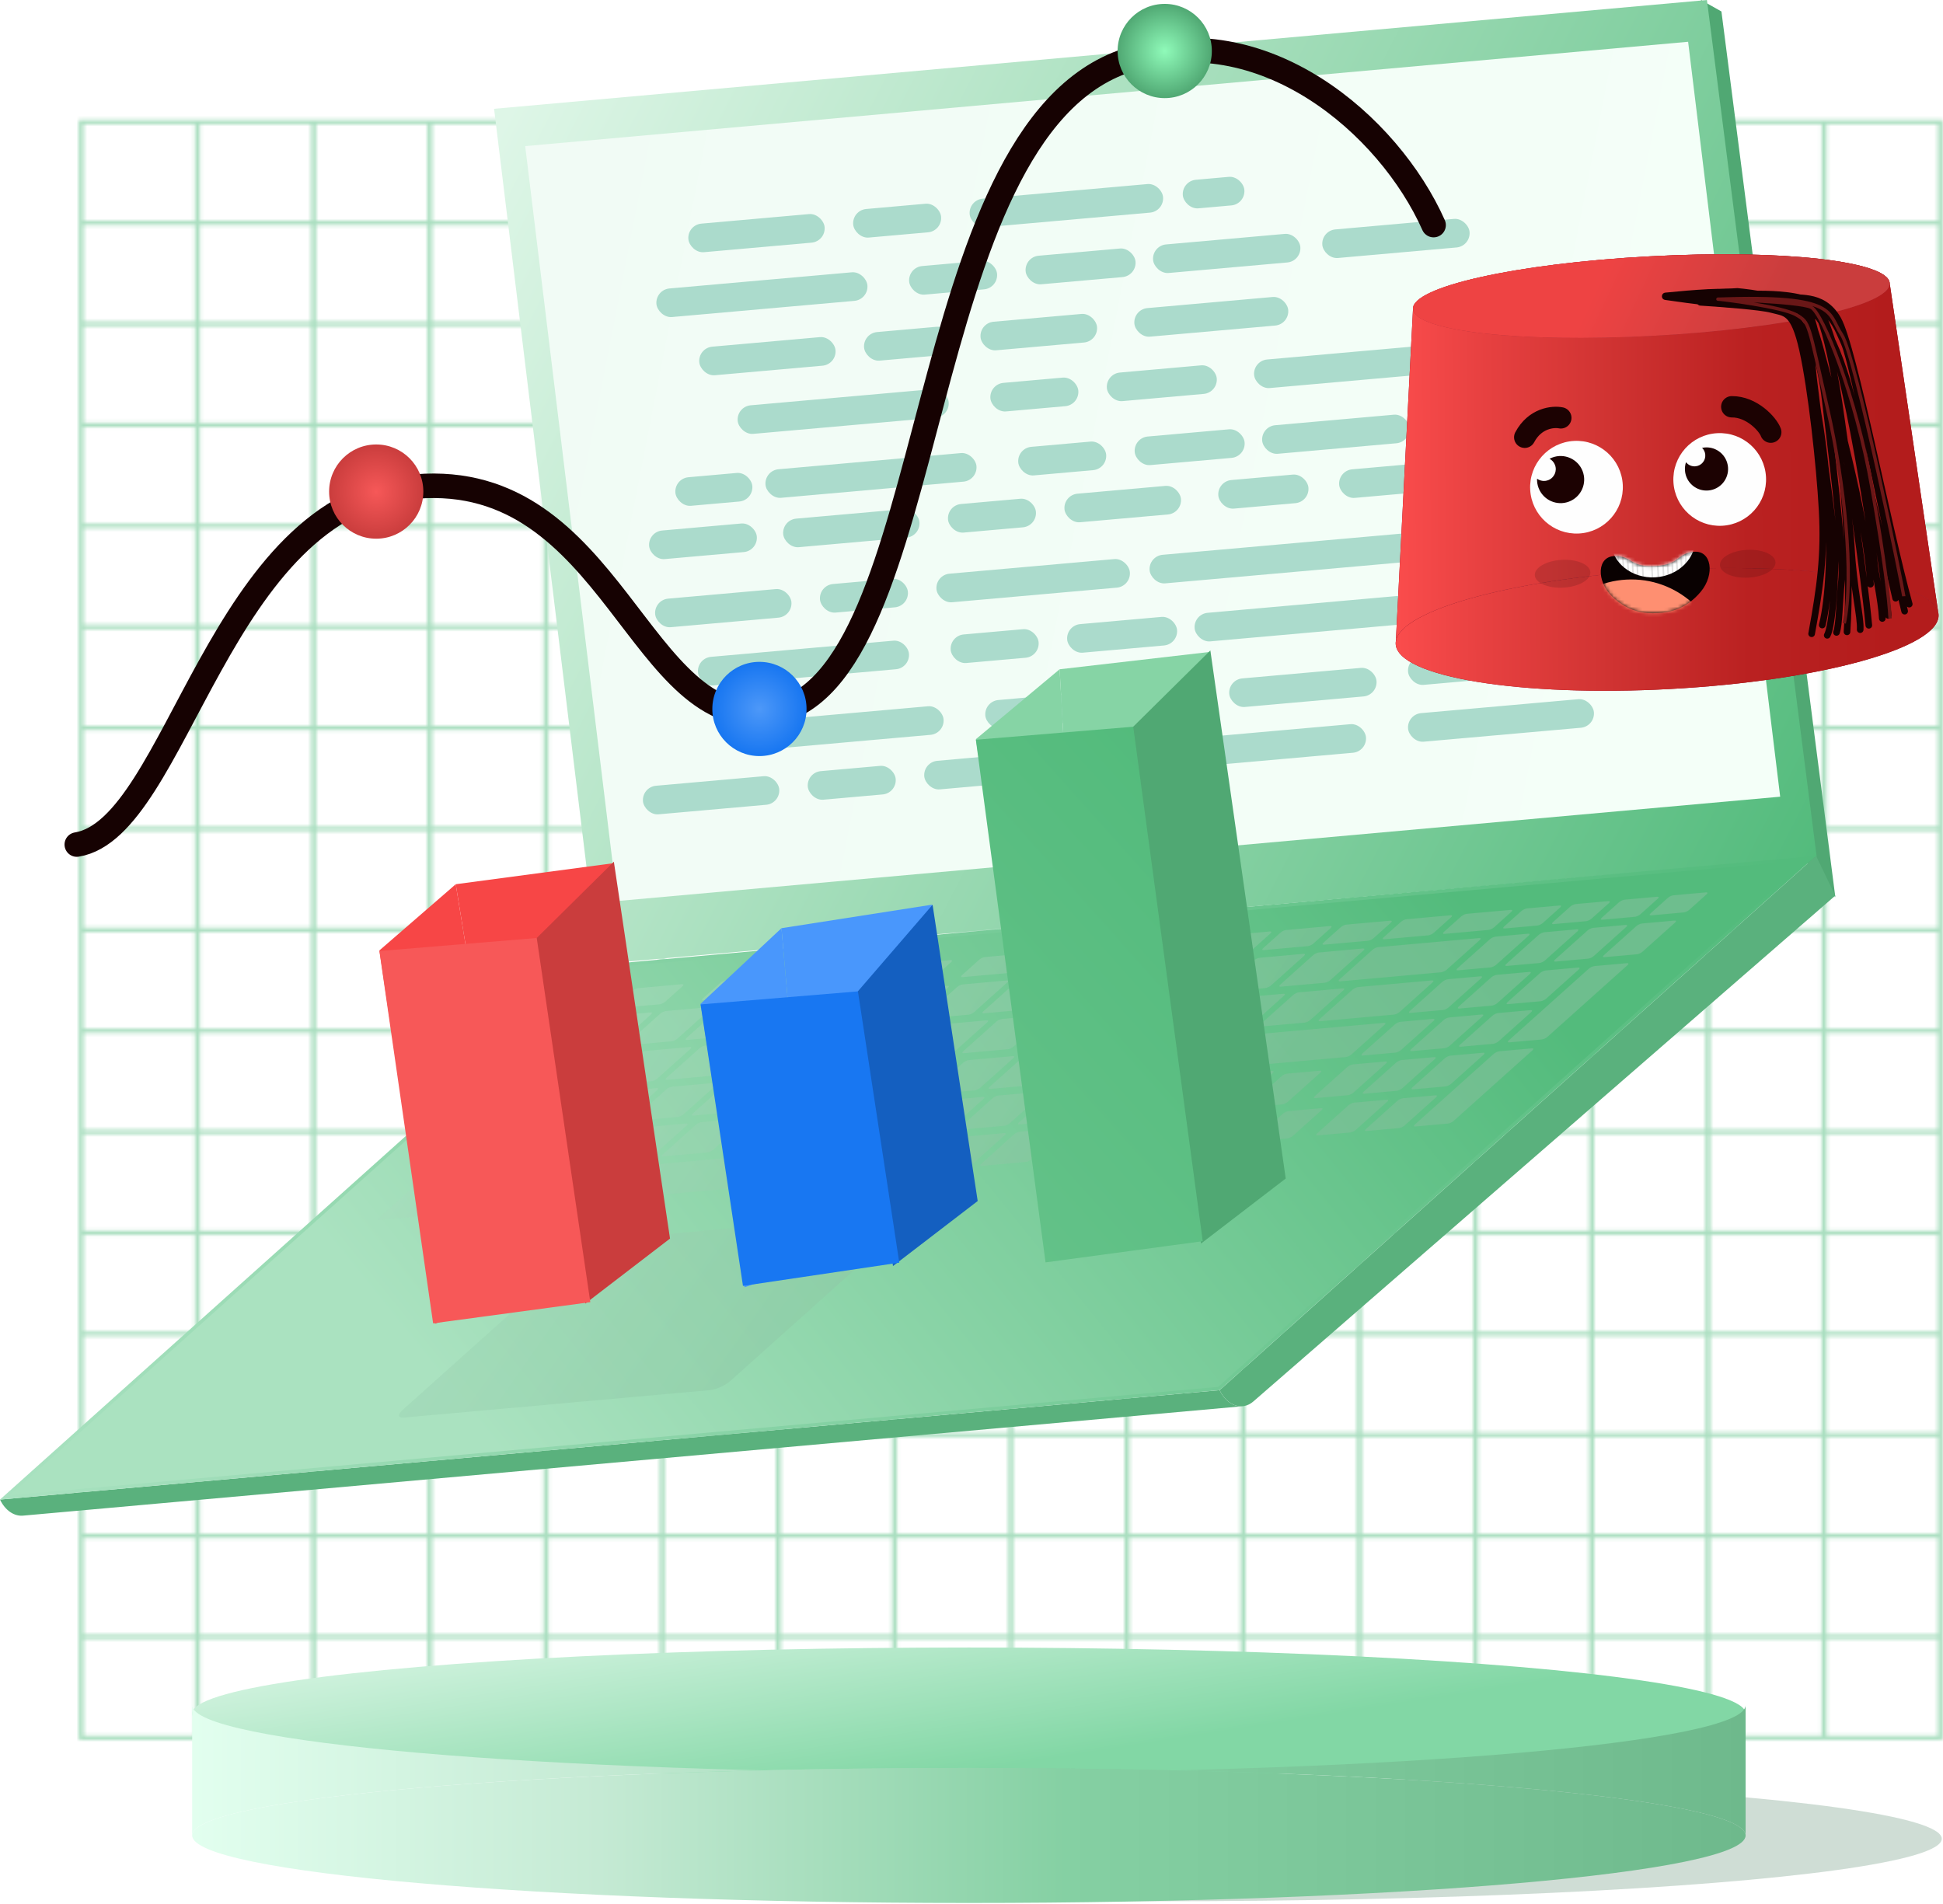 <svg width="546" height="535" viewBox="0 0 546 535" fill="none" xmlns="http://www.w3.org/2000/svg">
<mask id="path-1-inside-1" fill="white">
<path fill-rule="evenodd" clip-rule="evenodd" d="M22.148 33.704H545.91V488.956H22.148V33.704ZM23.507 487.775H54.802V460.574H23.507V487.775ZM54.802 34.885H23.507V62.086H54.802V34.885ZM513.27 90.457H544.564V63.256H513.27V90.457ZM513.27 118.839H544.564V91.638H513.27V118.839ZM513.27 147.222H544.564V120.021H513.27V147.222ZM513.27 175.604H544.564V148.403H513.27V175.604ZM513.27 203.975H544.564V176.774H513.27V203.975ZM513.27 232.357H544.564V205.156H513.27V232.357ZM513.27 260.74H544.564V233.538H513.27V260.74ZM513.27 289.122H544.564V261.921H513.27V289.122ZM513.27 317.504H544.564V290.303H513.27V317.504ZM513.27 345.875H544.564V318.674H513.27V345.875ZM513.27 374.257H544.564V347.056H513.27V374.257ZM513.27 402.64H544.564V375.439H513.27V402.64ZM513.27 431.022H544.564V403.821H513.27V431.022ZM513.27 459.393H544.564V432.192H513.27V459.393ZM480.616 459.393H511.911V432.192H480.616V459.393ZM480.616 487.775H511.911V460.574H480.616V487.775ZM447.963 487.775H479.257V460.574H447.963V487.775ZM415.309 487.775H446.617V460.574H415.309V487.775ZM382.669 487.775H413.963V460.574H382.669V487.775ZM350.015 487.775H381.31V460.574H350.015V487.775ZM317.362 487.775H348.657V460.574H317.362V487.775ZM284.709 487.775H316.003V460.574H284.709V487.775ZM252.068 487.775H283.363V460.574H252.068V487.775ZM219.415 487.775H250.709V460.574H219.415V487.775ZM186.761 487.775H218.056V460.574H186.761V487.775ZM154.108 487.775H185.403V460.574H154.108V487.775ZM121.468 487.775H152.762V460.574H121.468V487.775ZM88.814 487.775H120.109V460.574H88.814V487.775ZM87.455 460.574H56.161V487.775H87.455V460.574ZM56.161 459.393H87.455V432.192H56.161V459.393ZM54.802 432.192H23.507V459.393H54.802V432.192ZM54.802 403.821H23.507V431.022H54.802V403.821ZM54.802 375.439H23.507V402.64H54.802V375.439ZM54.802 347.056H23.507V374.257H54.802V347.056ZM54.802 318.674H23.507V345.875H54.802V318.674ZM54.802 290.303H23.507V317.504H54.802V290.303ZM54.802 261.921H23.507V289.122H54.802V261.921ZM54.802 233.538H23.507V260.74H54.802V233.538ZM54.802 205.156H23.507V232.357H54.802V205.156ZM54.802 176.785H23.507V203.986H54.802V176.785ZM54.802 148.403H23.507V175.604H54.802V148.403ZM54.802 120.021H23.507V147.222H54.802V120.021ZM54.802 91.638H23.507V118.839H54.802V91.638ZM54.802 63.256H23.507V90.457H54.802V63.256ZM87.455 63.256H56.161V90.457H87.455V63.256ZM87.455 34.885H56.161V62.086H87.455V34.885ZM120.109 34.885H88.814V62.086H120.109V34.885ZM152.762 34.885H121.468V62.086H152.762V34.885ZM185.403 34.885H154.108V62.086H185.403V34.885ZM218.056 34.885H186.761V62.086H218.056V34.885ZM250.709 34.885H219.415V62.086H250.709V34.885ZM283.363 34.885H252.055V62.086H283.363V34.885ZM316.003 34.885H284.709V62.086H316.003V34.885ZM348.657 34.885H317.362V62.086H348.657V34.885ZM381.31 34.885H350.015V62.086H381.31V34.885ZM413.963 34.885H382.669V62.086H413.963V34.885ZM446.617 34.885H415.309V62.086H446.617V34.885ZM479.257 34.885H447.963V62.086H479.257V34.885ZM480.616 62.086H511.911V34.885H480.616V62.086ZM480.616 90.457H511.911V63.256H480.616V90.457ZM480.616 118.839H511.911V91.638H480.616V118.839ZM480.616 147.222H511.911V120.021H480.616V147.222ZM480.616 175.604H511.911V148.403H480.616V175.604ZM480.616 203.975H511.911V176.774H480.616V203.975ZM480.616 232.357H511.911V205.156H480.616V232.357ZM480.616 260.74H511.911V233.538H480.616V260.74ZM480.616 289.122H511.911V261.921H480.616V289.122ZM480.616 317.504H511.911V290.303H480.616V317.504ZM480.616 345.875H511.911V318.674H480.616V345.875ZM480.616 374.257H511.911V347.056H480.616V374.257ZM480.616 402.64H511.911V375.439H480.616V402.64ZM480.616 431.022H511.911V403.821H480.616V431.022ZM447.963 431.022H479.257V403.821H447.963V431.022ZM447.963 459.393H479.257V432.192H447.963V459.393ZM415.309 459.393H446.617V432.192H415.309V459.393ZM382.669 459.393H413.963V432.192H382.669V459.393ZM350.015 459.393H381.31V432.192H350.015V459.393ZM317.362 459.393H348.657V432.192H317.362V459.393ZM284.709 459.393H316.003V432.192H284.709V459.393ZM252.068 459.393H283.363V432.192H252.068V459.393ZM219.415 459.393H250.709V432.192H219.415V459.393ZM186.761 459.393H218.056V432.192H186.761V459.393ZM154.108 459.393H185.403V432.192H154.108V459.393ZM121.468 459.393H152.762V432.192H121.468V459.393ZM120.109 432.192H88.814V459.393H120.109V432.192ZM88.814 431.022H120.109V403.821H88.814V431.022ZM87.455 403.821H56.161V431.022H87.455V403.821ZM87.455 375.439H56.161V402.64H87.455V375.439ZM87.455 347.056H56.161V374.257H87.455V347.056ZM87.455 318.674H56.161V345.875H87.455V318.674ZM87.455 290.303H56.161V317.504H87.455V290.303ZM87.455 261.921H56.161V289.122H87.455V261.921ZM87.455 233.538H56.161V260.74H87.455V233.538ZM87.455 205.156H56.161V232.357H87.455V205.156ZM87.455 176.785H56.161V203.986H87.455V176.785ZM87.455 148.403H56.161V175.604H87.455V148.403ZM87.455 120.021H56.161V147.222H87.455V120.021ZM87.455 91.638H56.161V118.839H87.455V91.638ZM120.109 91.638H88.814V118.839H120.109V91.638ZM120.109 63.256H88.814V90.457H120.109V63.256ZM152.762 63.256H121.468V90.457H152.762V63.256ZM185.403 63.256H154.108V90.457H185.403V63.256ZM218.056 63.256H186.761V90.457H218.056V63.256ZM250.709 63.256H219.415V90.457H250.709V63.256ZM283.363 63.256H252.055V90.457H283.363V63.256ZM316.003 63.256H284.709V90.457H316.003V63.256ZM348.657 63.256H317.362V90.457H348.657V63.256ZM381.31 63.256H350.015V90.457H381.31V63.256ZM413.963 63.256H382.669V90.457H413.963V63.256ZM446.617 63.256H415.309V90.457H446.617V63.256ZM447.963 90.457H479.257V63.256H447.963V90.457ZM447.963 118.839H479.257V91.638H447.963V118.839ZM447.963 147.222H479.257V120.021H447.963V147.222ZM447.963 175.604H479.257V148.403H447.963V175.604ZM447.963 203.975H479.257V176.774H447.963V203.975ZM447.963 232.357H479.257V205.156H447.963V232.357ZM447.963 260.74H479.257V233.538H447.963V260.74ZM447.963 289.122H479.257V261.921H447.963V289.122ZM447.963 317.504H479.257V290.303H447.963V317.504ZM447.963 345.875H479.257V318.674H447.963V345.875ZM447.963 374.257H479.257V347.056H447.963V374.257ZM447.963 402.64H479.257V375.439H447.963V402.64ZM415.309 402.64H446.617V375.439H415.309V402.64ZM415.309 431.022H446.617V403.821H415.309V431.022ZM382.669 431.022H413.963V403.821H382.669V431.022ZM350.015 431.022H381.31V403.821H350.015V431.022ZM317.362 431.022H348.657V403.821H317.362V431.022ZM284.709 431.022H316.003V403.821H284.709V431.022ZM252.068 431.022H283.363V403.821H252.068V431.022ZM219.415 431.022H250.709V403.821H219.415V431.022ZM186.761 431.022H218.056V403.821H186.761V431.022ZM154.108 431.022H185.403V403.821H154.108V431.022ZM152.762 403.821H121.468V431.022H152.762V403.821ZM121.468 402.64H152.762V375.439H121.468V402.64ZM120.109 375.439H88.814V402.64H120.109V375.439ZM120.109 347.056H88.814V374.257H120.109V347.056ZM120.109 318.674H88.814V345.875H120.109V318.674ZM120.109 290.303H88.814V317.504H120.109V290.303ZM120.109 261.921H88.814V289.122H120.109V261.921ZM120.109 233.538H88.814V260.74H120.109V233.538ZM120.109 205.156H88.814V232.357H120.109V205.156ZM120.109 176.785H88.814V203.986H120.109V176.785ZM120.109 148.403H88.814V175.604H120.109V148.403ZM120.109 120.021H88.814V147.222H120.109V120.021ZM152.762 120.021H121.468V147.222H152.762V120.021ZM152.762 91.638H121.468V118.839H152.762V91.638ZM185.403 91.638H154.108V118.839H185.403V91.638ZM218.056 91.638H186.761V118.839H218.056V91.638ZM250.709 91.638H219.415V118.839H250.709V91.638ZM283.363 91.638H252.055V118.839H283.363V91.638ZM316.003 91.638H284.709V118.839H316.003V91.638ZM348.657 91.638H317.362V118.839H348.657V91.638ZM381.31 91.638H350.015V118.839H381.31V91.638ZM413.963 91.638H382.669V118.839H413.963V91.638ZM415.309 118.839H446.617V91.638H415.309V118.839ZM415.309 147.222H446.617V120.021H415.309V147.222ZM415.309 175.604H446.617V148.403H415.309V175.604ZM415.309 203.975H446.617V176.774H415.309V203.975ZM415.309 232.357H446.617V205.156H415.309V232.357ZM415.309 260.74H446.617V233.538H415.309V260.74ZM415.309 289.122H446.617V261.921H415.309V289.122ZM415.309 317.504H446.617V290.303H415.309V317.504ZM415.309 345.875H446.617V318.674H415.309V345.875ZM415.309 374.257H446.617V347.056H415.309V374.257ZM382.669 374.257H413.963V347.056H382.669V374.257ZM382.669 402.64H413.963V375.439H382.669V402.64ZM350.015 402.64H381.31V375.439H350.015V402.64ZM317.362 402.64H348.657V375.439H317.362V402.64ZM284.709 402.64H316.003V375.439H284.709V402.64ZM252.068 402.64H283.363V375.439H252.068V402.64ZM219.415 402.64H250.709V375.439H219.415V402.64ZM186.761 402.64H218.056V375.439H186.761V402.64ZM185.403 375.439H154.108V402.64H185.403V375.439ZM154.108 374.257H185.403V347.056H154.108V374.257ZM152.762 347.056H121.468V374.257H152.762V347.056ZM152.762 318.674H121.468V345.875H152.762V318.674ZM152.762 290.303H121.468V317.504H152.762V290.303ZM152.762 261.921H121.468V289.122H152.762V261.921ZM152.762 233.538H121.468V260.74H152.762V233.538ZM152.762 205.156H121.468V232.357H152.762V205.156ZM152.762 176.785H121.468V203.986H152.762V176.785ZM152.762 148.403H121.468V175.604H152.762V148.403ZM185.403 148.403H154.108V175.604H185.403V148.403ZM185.403 120.021H154.108V147.222H185.403V120.021ZM218.056 120.021H186.761V147.222H218.056V120.021ZM250.709 120.021H219.415V147.222H250.709V120.021ZM283.363 120.021H252.055V147.222H283.363V120.021ZM316.003 120.021H284.709V147.222H316.003V120.021ZM348.657 120.021H317.362V147.222H348.657V120.021ZM381.31 120.021H350.015V147.222H381.31V120.021ZM382.669 147.222H413.963V120.021H382.669V147.222ZM382.669 175.604H413.963V148.403H382.669V175.604ZM382.669 203.975H413.963V176.774H382.669V203.975ZM382.669 232.357H413.963V205.156H382.669V232.357ZM382.669 260.74H413.963V233.538H382.669V260.74ZM382.669 289.122H413.963V261.921H382.669V289.122ZM382.669 317.504H413.963V290.303H382.669V317.504ZM382.669 345.875H413.963V318.674H382.669V345.875ZM350.015 345.875H381.31V318.674H350.015V345.875ZM350.015 374.257H381.31V347.056H350.015V374.257ZM317.362 374.257H348.657V347.056H317.362V374.257ZM284.709 374.257H316.003V347.056H284.709V374.257ZM252.068 374.257H283.363V347.056H252.068V374.257ZM219.415 374.257H250.709V347.056H219.415V374.257ZM218.056 347.056H186.761V374.257H218.056V347.056ZM186.761 345.875H218.056V318.674H186.761V345.875ZM185.403 318.674H154.108V345.875H185.403V318.674ZM185.403 290.303H154.108V317.504H185.403V290.303ZM185.403 261.921H154.108V289.122H185.403V261.921ZM185.403 233.538H154.108V260.74H185.403V233.538ZM185.403 205.156H154.108V232.357H185.403V205.156ZM185.403 176.785H154.108V203.986H185.403V176.785ZM218.056 176.785H186.761V203.986H218.056V176.785ZM218.056 148.403H186.761V175.604H218.056V148.403ZM250.709 148.403H219.415V175.604H250.709V148.403ZM283.363 148.403H252.055V175.604H283.363V148.403ZM316.003 148.403H284.709V175.604H316.003V148.403ZM348.657 148.403H317.362V175.604H348.657V148.403ZM350.015 175.604H381.31V148.403H350.015V175.604ZM350.015 203.975H381.31V176.774H350.015V203.975ZM350.015 232.357H381.31V205.156H350.015V232.357ZM350.015 260.74H381.31V233.538H350.015V260.74ZM350.015 289.122H381.31V261.921H350.015V289.122ZM350.015 317.504H381.31V290.303H350.015V317.504ZM317.362 317.504H348.657V290.303H317.362V317.504ZM317.362 345.875H348.657V318.674H317.362V345.875ZM284.709 345.875H316.003V318.674H284.709V345.875ZM252.068 345.875H283.363V318.674H252.068V345.875ZM250.709 318.674H219.415V345.875H250.709V318.674ZM219.415 317.504H250.709V290.303H219.415V317.504ZM218.056 290.303H186.761V317.504H218.056V290.303ZM218.056 261.921H186.761V289.122H218.056V261.921ZM218.056 233.538H186.761V260.74H218.056V233.538ZM218.056 205.156H186.761V232.357H218.056V205.156ZM250.709 205.156H219.415V232.357H250.709V205.156ZM250.709 176.785H219.415V203.986H250.709V176.785ZM283.363 176.785H252.055V203.986H283.363V176.785ZM316.003 176.785H284.709V203.986H316.003V176.785ZM317.362 203.975H348.657V176.774H317.362V203.975ZM317.362 232.357H348.657V205.156H317.362V232.357ZM317.362 260.74H348.657V233.538H317.362V260.74ZM317.362 289.122H348.657V261.921H317.362V289.122ZM284.709 289.122H316.003V261.921H284.709V289.122ZM284.709 317.504H316.003V290.303H284.709V317.504ZM283.363 290.303H252.055V317.504H283.363V290.303ZM252.068 289.122H283.363V261.921H252.068V289.122ZM250.709 261.921H219.415V289.122H250.709V261.921ZM250.709 233.538H219.415V260.74H250.709V233.538ZM283.363 233.538H252.055V260.74H283.363V233.538ZM283.363 205.156H252.055V232.357H283.363V205.156ZM316.003 233.538H284.709V260.74H316.003V233.538ZM284.709 232.357H316.003V205.156H284.709V232.357ZM544.564 34.885H513.27V62.086H544.564V34.885ZM513.27 487.775H544.564V460.574H513.27V487.775Z"/>
</mask>
<path fill-rule="evenodd" clip-rule="evenodd" d="M22.148 33.704H545.91V488.956H22.148V33.704ZM23.507 487.775H54.802V460.574H23.507V487.775ZM54.802 34.885H23.507V62.086H54.802V34.885ZM513.27 90.457H544.564V63.256H513.27V90.457ZM513.27 118.839H544.564V91.638H513.27V118.839ZM513.27 147.222H544.564V120.021H513.27V147.222ZM513.27 175.604H544.564V148.403H513.27V175.604ZM513.27 203.975H544.564V176.774H513.27V203.975ZM513.27 232.357H544.564V205.156H513.27V232.357ZM513.27 260.74H544.564V233.538H513.27V260.74ZM513.27 289.122H544.564V261.921H513.27V289.122ZM513.27 317.504H544.564V290.303H513.27V317.504ZM513.27 345.875H544.564V318.674H513.27V345.875ZM513.27 374.257H544.564V347.056H513.27V374.257ZM513.27 402.64H544.564V375.439H513.27V402.64ZM513.27 431.022H544.564V403.821H513.27V431.022ZM513.27 459.393H544.564V432.192H513.27V459.393ZM480.616 459.393H511.911V432.192H480.616V459.393ZM480.616 487.775H511.911V460.574H480.616V487.775ZM447.963 487.775H479.257V460.574H447.963V487.775ZM415.309 487.775H446.617V460.574H415.309V487.775ZM382.669 487.775H413.963V460.574H382.669V487.775ZM350.015 487.775H381.31V460.574H350.015V487.775ZM317.362 487.775H348.657V460.574H317.362V487.775ZM284.709 487.775H316.003V460.574H284.709V487.775ZM252.068 487.775H283.363V460.574H252.068V487.775ZM219.415 487.775H250.709V460.574H219.415V487.775ZM186.761 487.775H218.056V460.574H186.761V487.775ZM154.108 487.775H185.403V460.574H154.108V487.775ZM121.468 487.775H152.762V460.574H121.468V487.775ZM88.814 487.775H120.109V460.574H88.814V487.775ZM87.455 460.574H56.161V487.775H87.455V460.574ZM56.161 459.393H87.455V432.192H56.161V459.393ZM54.802 432.192H23.507V459.393H54.802V432.192ZM54.802 403.821H23.507V431.022H54.802V403.821ZM54.802 375.439H23.507V402.64H54.802V375.439ZM54.802 347.056H23.507V374.257H54.802V347.056ZM54.802 318.674H23.507V345.875H54.802V318.674ZM54.802 290.303H23.507V317.504H54.802V290.303ZM54.802 261.921H23.507V289.122H54.802V261.921ZM54.802 233.538H23.507V260.74H54.802V233.538ZM54.802 205.156H23.507V232.357H54.802V205.156ZM54.802 176.785H23.507V203.986H54.802V176.785ZM54.802 148.403H23.507V175.604H54.802V148.403ZM54.802 120.021H23.507V147.222H54.802V120.021ZM54.802 91.638H23.507V118.839H54.802V91.638ZM54.802 63.256H23.507V90.457H54.802V63.256ZM87.455 63.256H56.161V90.457H87.455V63.256ZM87.455 34.885H56.161V62.086H87.455V34.885ZM120.109 34.885H88.814V62.086H120.109V34.885ZM152.762 34.885H121.468V62.086H152.762V34.885ZM185.403 34.885H154.108V62.086H185.403V34.885ZM218.056 34.885H186.761V62.086H218.056V34.885ZM250.709 34.885H219.415V62.086H250.709V34.885ZM283.363 34.885H252.055V62.086H283.363V34.885ZM316.003 34.885H284.709V62.086H316.003V34.885ZM348.657 34.885H317.362V62.086H348.657V34.885ZM381.31 34.885H350.015V62.086H381.31V34.885ZM413.963 34.885H382.669V62.086H413.963V34.885ZM446.617 34.885H415.309V62.086H446.617V34.885ZM479.257 34.885H447.963V62.086H479.257V34.885ZM480.616 62.086H511.911V34.885H480.616V62.086ZM480.616 90.457H511.911V63.256H480.616V90.457ZM480.616 118.839H511.911V91.638H480.616V118.839ZM480.616 147.222H511.911V120.021H480.616V147.222ZM480.616 175.604H511.911V148.403H480.616V175.604ZM480.616 203.975H511.911V176.774H480.616V203.975ZM480.616 232.357H511.911V205.156H480.616V232.357ZM480.616 260.74H511.911V233.538H480.616V260.74ZM480.616 289.122H511.911V261.921H480.616V289.122ZM480.616 317.504H511.911V290.303H480.616V317.504ZM480.616 345.875H511.911V318.674H480.616V345.875ZM480.616 374.257H511.911V347.056H480.616V374.257ZM480.616 402.64H511.911V375.439H480.616V402.64ZM480.616 431.022H511.911V403.821H480.616V431.022ZM447.963 431.022H479.257V403.821H447.963V431.022ZM447.963 459.393H479.257V432.192H447.963V459.393ZM415.309 459.393H446.617V432.192H415.309V459.393ZM382.669 459.393H413.963V432.192H382.669V459.393ZM350.015 459.393H381.31V432.192H350.015V459.393ZM317.362 459.393H348.657V432.192H317.362V459.393ZM284.709 459.393H316.003V432.192H284.709V459.393ZM252.068 459.393H283.363V432.192H252.068V459.393ZM219.415 459.393H250.709V432.192H219.415V459.393ZM186.761 459.393H218.056V432.192H186.761V459.393ZM154.108 459.393H185.403V432.192H154.108V459.393ZM121.468 459.393H152.762V432.192H121.468V459.393ZM120.109 432.192H88.814V459.393H120.109V432.192ZM88.814 431.022H120.109V403.821H88.814V431.022ZM87.455 403.821H56.161V431.022H87.455V403.821ZM87.455 375.439H56.161V402.64H87.455V375.439ZM87.455 347.056H56.161V374.257H87.455V347.056ZM87.455 318.674H56.161V345.875H87.455V318.674ZM87.455 290.303H56.161V317.504H87.455V290.303ZM87.455 261.921H56.161V289.122H87.455V261.921ZM87.455 233.538H56.161V260.74H87.455V233.538ZM87.455 205.156H56.161V232.357H87.455V205.156ZM87.455 176.785H56.161V203.986H87.455V176.785ZM87.455 148.403H56.161V175.604H87.455V148.403ZM87.455 120.021H56.161V147.222H87.455V120.021ZM87.455 91.638H56.161V118.839H87.455V91.638ZM120.109 91.638H88.814V118.839H120.109V91.638ZM120.109 63.256H88.814V90.457H120.109V63.256ZM152.762 63.256H121.468V90.457H152.762V63.256ZM185.403 63.256H154.108V90.457H185.403V63.256ZM218.056 63.256H186.761V90.457H218.056V63.256ZM250.709 63.256H219.415V90.457H250.709V63.256ZM283.363 63.256H252.055V90.457H283.363V63.256ZM316.003 63.256H284.709V90.457H316.003V63.256ZM348.657 63.256H317.362V90.457H348.657V63.256ZM381.31 63.256H350.015V90.457H381.31V63.256ZM413.963 63.256H382.669V90.457H413.963V63.256ZM446.617 63.256H415.309V90.457H446.617V63.256ZM447.963 90.457H479.257V63.256H447.963V90.457ZM447.963 118.839H479.257V91.638H447.963V118.839ZM447.963 147.222H479.257V120.021H447.963V147.222ZM447.963 175.604H479.257V148.403H447.963V175.604ZM447.963 203.975H479.257V176.774H447.963V203.975ZM447.963 232.357H479.257V205.156H447.963V232.357ZM447.963 260.74H479.257V233.538H447.963V260.74ZM447.963 289.122H479.257V261.921H447.963V289.122ZM447.963 317.504H479.257V290.303H447.963V317.504ZM447.963 345.875H479.257V318.674H447.963V345.875ZM447.963 374.257H479.257V347.056H447.963V374.257ZM447.963 402.64H479.257V375.439H447.963V402.64ZM415.309 402.64H446.617V375.439H415.309V402.64ZM415.309 431.022H446.617V403.821H415.309V431.022ZM382.669 431.022H413.963V403.821H382.669V431.022ZM350.015 431.022H381.31V403.821H350.015V431.022ZM317.362 431.022H348.657V403.821H317.362V431.022ZM284.709 431.022H316.003V403.821H284.709V431.022ZM252.068 431.022H283.363V403.821H252.068V431.022ZM219.415 431.022H250.709V403.821H219.415V431.022ZM186.761 431.022H218.056V403.821H186.761V431.022ZM154.108 431.022H185.403V403.821H154.108V431.022ZM152.762 403.821H121.468V431.022H152.762V403.821ZM121.468 402.64H152.762V375.439H121.468V402.64ZM120.109 375.439H88.814V402.64H120.109V375.439ZM120.109 347.056H88.814V374.257H120.109V347.056ZM120.109 318.674H88.814V345.875H120.109V318.674ZM120.109 290.303H88.814V317.504H120.109V290.303ZM120.109 261.921H88.814V289.122H120.109V261.921ZM120.109 233.538H88.814V260.74H120.109V233.538ZM120.109 205.156H88.814V232.357H120.109V205.156ZM120.109 176.785H88.814V203.986H120.109V176.785ZM120.109 148.403H88.814V175.604H120.109V148.403ZM120.109 120.021H88.814V147.222H120.109V120.021ZM152.762 120.021H121.468V147.222H152.762V120.021ZM152.762 91.638H121.468V118.839H152.762V91.638ZM185.403 91.638H154.108V118.839H185.403V91.638ZM218.056 91.638H186.761V118.839H218.056V91.638ZM250.709 91.638H219.415V118.839H250.709V91.638ZM283.363 91.638H252.055V118.839H283.363V91.638ZM316.003 91.638H284.709V118.839H316.003V91.638ZM348.657 91.638H317.362V118.839H348.657V91.638ZM381.31 91.638H350.015V118.839H381.31V91.638ZM413.963 91.638H382.669V118.839H413.963V91.638ZM415.309 118.839H446.617V91.638H415.309V118.839ZM415.309 147.222H446.617V120.021H415.309V147.222ZM415.309 175.604H446.617V148.403H415.309V175.604ZM415.309 203.975H446.617V176.774H415.309V203.975ZM415.309 232.357H446.617V205.156H415.309V232.357ZM415.309 260.74H446.617V233.538H415.309V260.74ZM415.309 289.122H446.617V261.921H415.309V289.122ZM415.309 317.504H446.617V290.303H415.309V317.504ZM415.309 345.875H446.617V318.674H415.309V345.875ZM415.309 374.257H446.617V347.056H415.309V374.257ZM382.669 374.257H413.963V347.056H382.669V374.257ZM382.669 402.64H413.963V375.439H382.669V402.64ZM350.015 402.64H381.31V375.439H350.015V402.64ZM317.362 402.64H348.657V375.439H317.362V402.64ZM284.709 402.64H316.003V375.439H284.709V402.64ZM252.068 402.64H283.363V375.439H252.068V402.64ZM219.415 402.64H250.709V375.439H219.415V402.64ZM186.761 402.64H218.056V375.439H186.761V402.64ZM185.403 375.439H154.108V402.64H185.403V375.439ZM154.108 374.257H185.403V347.056H154.108V374.257ZM152.762 347.056H121.468V374.257H152.762V347.056ZM152.762 318.674H121.468V345.875H152.762V318.674ZM152.762 290.303H121.468V317.504H152.762V290.303ZM152.762 261.921H121.468V289.122H152.762V261.921ZM152.762 233.538H121.468V260.74H152.762V233.538ZM152.762 205.156H121.468V232.357H152.762V205.156ZM152.762 176.785H121.468V203.986H152.762V176.785ZM152.762 148.403H121.468V175.604H152.762V148.403ZM185.403 148.403H154.108V175.604H185.403V148.403ZM185.403 120.021H154.108V147.222H185.403V120.021ZM218.056 120.021H186.761V147.222H218.056V120.021ZM250.709 120.021H219.415V147.222H250.709V120.021ZM283.363 120.021H252.055V147.222H283.363V120.021ZM316.003 120.021H284.709V147.222H316.003V120.021ZM348.657 120.021H317.362V147.222H348.657V120.021ZM381.31 120.021H350.015V147.222H381.31V120.021ZM382.669 147.222H413.963V120.021H382.669V147.222ZM382.669 175.604H413.963V148.403H382.669V175.604ZM382.669 203.975H413.963V176.774H382.669V203.975ZM382.669 232.357H413.963V205.156H382.669V232.357ZM382.669 260.74H413.963V233.538H382.669V260.74ZM382.669 289.122H413.963V261.921H382.669V289.122ZM382.669 317.504H413.963V290.303H382.669V317.504ZM382.669 345.875H413.963V318.674H382.669V345.875ZM350.015 345.875H381.31V318.674H350.015V345.875ZM350.015 374.257H381.31V347.056H350.015V374.257ZM317.362 374.257H348.657V347.056H317.362V374.257ZM284.709 374.257H316.003V347.056H284.709V374.257ZM252.068 374.257H283.363V347.056H252.068V374.257ZM219.415 374.257H250.709V347.056H219.415V374.257ZM218.056 347.056H186.761V374.257H218.056V347.056ZM186.761 345.875H218.056V318.674H186.761V345.875ZM185.403 318.674H154.108V345.875H185.403V318.674ZM185.403 290.303H154.108V317.504H185.403V290.303ZM185.403 261.921H154.108V289.122H185.403V261.921ZM185.403 233.538H154.108V260.74H185.403V233.538ZM185.403 205.156H154.108V232.357H185.403V205.156ZM185.403 176.785H154.108V203.986H185.403V176.785ZM218.056 176.785H186.761V203.986H218.056V176.785ZM218.056 148.403H186.761V175.604H218.056V148.403ZM250.709 148.403H219.415V175.604H250.709V148.403ZM283.363 148.403H252.055V175.604H283.363V148.403ZM316.003 148.403H284.709V175.604H316.003V148.403ZM348.657 148.403H317.362V175.604H348.657V148.403ZM350.015 175.604H381.31V148.403H350.015V175.604ZM350.015 203.975H381.31V176.774H350.015V203.975ZM350.015 232.357H381.31V205.156H350.015V232.357ZM350.015 260.74H381.31V233.538H350.015V260.74ZM350.015 289.122H381.31V261.921H350.015V289.122ZM350.015 317.504H381.31V290.303H350.015V317.504ZM317.362 317.504H348.657V290.303H317.362V317.504ZM317.362 345.875H348.657V318.674H317.362V345.875ZM284.709 345.875H316.003V318.674H284.709V345.875ZM252.068 345.875H283.363V318.674H252.068V345.875ZM250.709 318.674H219.415V345.875H250.709V318.674ZM219.415 317.504H250.709V290.303H219.415V317.504ZM218.056 290.303H186.761V317.504H218.056V290.303ZM218.056 261.921H186.761V289.122H218.056V261.921ZM218.056 233.538H186.761V260.74H218.056V233.538ZM218.056 205.156H186.761V232.357H218.056V205.156ZM250.709 205.156H219.415V232.357H250.709V205.156ZM250.709 176.785H219.415V203.986H250.709V176.785ZM283.363 176.785H252.055V203.986H283.363V176.785ZM316.003 176.785H284.709V203.986H316.003V176.785ZM317.362 203.975H348.657V176.774H317.362V203.975ZM317.362 232.357H348.657V205.156H317.362V232.357ZM317.362 260.74H348.657V233.538H317.362V260.74ZM317.362 289.122H348.657V261.921H317.362V289.122ZM284.709 289.122H316.003V261.921H284.709V289.122ZM284.709 317.504H316.003V290.303H284.709V317.504ZM283.363 290.303H252.055V317.504H283.363V290.303ZM252.068 289.122H283.363V261.921H252.068V289.122ZM250.709 261.921H219.415V289.122H250.709V261.921ZM250.709 233.538H219.415V260.74H250.709V233.538ZM283.363 233.538H252.055V260.74H283.363V233.538ZM283.363 205.156H252.055V232.357H283.363V205.156ZM316.003 233.538H284.709V260.74H316.003V233.538ZM284.709 232.357H316.003V205.156H284.709V232.357ZM544.564 34.885H513.27V62.086H544.564V34.885ZM513.27 487.775H544.564V460.574H513.27V487.775Z" fill="#F9E6BE" stroke="#A9DEBF" stroke-width="4.236" mask="url(#path-1-inside-1)"/>
<path d="M478.004 0L483.737 3.222L515.748 252.138L507.542 242.275L478.004 0Z" fill="#50A873"/>
<path d="M138.84 30.577L479.659 0L510.501 240.755L168.146 270.949L138.84 30.577Z" fill="url(#paint0_linear)"/>
<path d="M147.584 41.062L474.378 11.74L500.246 223.894L173.46 253.215L147.584 41.062Z" fill="url(#paint1_linear)"/>
<rect x="206.939" y="114.254" width="59.518" height="8.06" rx="4.03" transform="rotate(-5.067 206.939 114.254)" fill="#ABDBCC"/>
<rect x="277.957" y="107.954" width="24.799" height="8.06" rx="4.03" transform="rotate(-5.067 277.957 107.954)" fill="#ABDBCC"/>
<rect x="310.684" y="105.052" width="30.999" height="8.06" rx="4.03" transform="rotate(-5.067 310.684 105.052)" fill="#ABDBCC"/>
<rect x="352.061" y="101.383" width="58.278" height="8.06" rx="4.03" transform="rotate(-5.067 352.061 101.383)" fill="#ABDBCC"/>
<rect x="193.08" y="63.201" width="38.438" height="8.06" rx="4.03" transform="rotate(-5.067 193.08 63.201)" fill="#ABDBCC"/>
<rect x="239.398" y="59.09" width="24.799" height="8.06" rx="4.03" transform="rotate(-5.067 239.398 59.09)" fill="#ABDBCC"/>
<rect x="272.129" y="56.188" width="54.558" height="8.06" rx="4.03" transform="rotate(-5.067 272.129 56.188)" fill="#ABDBCC"/>
<rect x="332.029" y="50.876" width="17.359" height="8.06" rx="4.03" transform="rotate(-5.067 332.029 50.876)" fill="#ABDBCC"/>
<rect x="183.75" y="168.59" width="38.438" height="8.06" rx="4.03" transform="rotate(-5.067 183.75 168.59)" fill="#ABDBCC"/>
<rect x="230.068" y="164.482" width="24.799" height="8.06" rx="4.03" transform="rotate(-5.067 230.068 164.482)" fill="#ABDBCC"/>
<rect x="262.801" y="161.58" width="54.558" height="8.06" rx="4.03" transform="rotate(-5.067 262.801 161.58)" fill="#ABDBCC"/>
<rect x="322.697" y="156.268" width="91.136" height="8.06" rx="4.03" transform="rotate(-5.067 322.697 156.268)" fill="#ABDBCC"/>
<rect x="196.145" y="97.78" width="38.438" height="8.06" rx="4.03" transform="rotate(-5.067 196.145 97.78)" fill="#ABDBCC"/>
<rect x="242.457" y="93.674" width="24.799" height="8.06" rx="4.03" transform="rotate(-5.067 242.457 93.674)" fill="#ABDBCC"/>
<rect x="275.186" y="90.771" width="32.859" height="8.06" rx="4.03" transform="rotate(-5.067 275.186 90.771)" fill="#ABDBCC"/>
<rect x="318.416" y="86.939" width="43.398" height="8.06" rx="4.03" transform="rotate(-5.067 318.416 86.939)" fill="#ABDBCC"/>
<rect x="219.729" y="146.104" width="38.438" height="8.06" rx="4.03" transform="rotate(-5.067 219.729 146.104)" fill="#ABDBCC"/>
<rect x="182.055" y="149.446" width="30.379" height="8.06" rx="4.03" transform="rotate(-5.067 182.055 149.446)" fill="#ABDBCC"/>
<rect x="266.045" y="141.998" width="24.799" height="8.06" rx="4.03" transform="rotate(-5.067 266.045 141.998)" fill="#ABDBCC"/>
<rect x="298.773" y="139.096" width="32.859" height="8.06" rx="4.03" transform="rotate(-5.067 298.773 139.096)" fill="#ABDBCC"/>
<rect x="342.004" y="135.263" width="25.419" height="8.06" rx="4.03" transform="rotate(-5.067 342.004 135.263)" fill="#ABDBCC"/>
<rect x="375.963" y="132.252" width="47.118" height="8.06" rx="4.03" transform="rotate(-5.067 375.963 132.252)" fill="#ABDBCC"/>
<rect x="180.326" y="221.175" width="38.438" height="8.06" rx="4.03" transform="rotate(-5.067 180.326 221.175)" fill="#ABDBCC"/>
<rect x="226.639" y="217.068" width="24.799" height="8.06" rx="4.03" transform="rotate(-5.067 226.639 217.068)" fill="#ABDBCC"/>
<rect x="259.371" y="214.166" width="32.859" height="8.06" rx="4.03" transform="rotate(-5.067 259.371 214.166)" fill="#ABDBCC"/>
<rect x="302.596" y="210.333" width="25.419" height="8.06" rx="4.03" transform="rotate(-5.067 302.596 210.333)" fill="#ABDBCC"/>
<rect x="336.562" y="207.322" width="47.118" height="8.06" rx="4.03" transform="rotate(-5.067 336.562 207.322)" fill="#ABDBCC"/>
<rect x="395.324" y="200.766" width="52.425" height="8.06" rx="4.03" transform="rotate(-5.067 395.324 200.766)" fill="#ABDBCC"/>
<rect x="184.107" y="81.424" width="59.518" height="8.06" rx="4.03" transform="rotate(-5.067 184.107 81.424)" fill="#ABDBCC"/>
<rect x="255.127" y="75.123" width="24.799" height="8.06" rx="4.03" transform="rotate(-5.067 255.127 75.123)" fill="#ABDBCC"/>
<rect x="287.857" y="72.221" width="30.999" height="8.06" rx="4.03" transform="rotate(-5.067 287.857 72.221)" fill="#ABDBCC"/>
<rect x="323.672" y="69.045" width="41.538" height="8.06" rx="4.03" transform="rotate(-5.067 323.672 69.045)" fill="#ABDBCC"/>
<rect x="371.229" y="64.83" width="41.538" height="8.06" rx="4.03" transform="rotate(-5.067 371.229 64.83)" fill="#ABDBCC"/>
<rect x="195.781" y="184.95" width="59.518" height="8.06" rx="4.03" transform="rotate(-5.067 195.781 184.95)" fill="#ABDBCC"/>
<rect x="266.799" y="178.653" width="24.799" height="8.06" rx="4.03" transform="rotate(-5.067 266.799 178.653)" fill="#ABDBCC"/>
<rect x="299.529" y="175.75" width="30.999" height="8.06" rx="4.03" transform="rotate(-5.067 299.529 175.75)" fill="#ABDBCC"/>
<rect x="335.346" y="172.574" width="63.857" height="8.06" rx="4.03" transform="rotate(-5.067 335.346 172.574)" fill="#ABDBCC"/>
<rect x="214.754" y="132.229" width="59.518" height="8.06" rx="4.03" transform="rotate(-5.067 214.754 132.229)" fill="#ABDBCC"/>
<rect x="189.438" y="134.474" width="21.699" height="8.06" rx="4.03" transform="rotate(-5.067 189.438 134.474)" fill="#ABDBCC"/>
<rect x="285.783" y="125.932" width="24.799" height="8.06" rx="4.03" transform="rotate(-5.067 285.783 125.932)" fill="#ABDBCC"/>
<rect x="318.51" y="123.03" width="30.999" height="8.06" rx="4.03" transform="rotate(-5.067 318.51 123.03)" fill="#ABDBCC"/>
<rect x="354.33" y="119.855" width="41.538" height="8.06" rx="4.03" transform="rotate(-5.067 354.33 119.855)" fill="#ABDBCC"/>
<rect x="205.508" y="203.382" width="59.518" height="8.06" rx="4.03" transform="rotate(-5.067 205.508 203.382)" fill="#ABDBCC"/>
<rect x="276.527" y="197.085" width="24.799" height="8.06" rx="4.03" transform="rotate(-5.067 276.527 197.085)" fill="#ABDBCC"/>
<rect x="309.264" y="194.182" width="30.999" height="8.06" rx="4.03" transform="rotate(-5.067 309.264 194.182)" fill="#ABDBCC"/>
<rect x="345.078" y="191.007" width="41.538" height="8.06" rx="4.03" transform="rotate(-5.067 345.078 191.007)" fill="#ABDBCC"/>
<rect x="395.326" y="184.794" width="25.685" height="8.06" rx="4.03" transform="rotate(-5.067 395.326 184.794)" fill="#ABDBCC"/>
<path d="M510.332 240.518L515.713 251.712L352.2 393.852C349.106 396.546 344.868 395.123 342.725 390.677L510.332 240.518Z" fill="#5AB17D"/>
<path d="M349.176 395.196L6.453 425.941C4.014 426.157 1.487 424.534 0 421.423L342.723 390.678C344.218 393.78 346.737 395.412 349.176 395.196Z" fill="#5AB17D"/>
<path d="M342.723 390.677L0 421.422L167.599 271.263L510.33 240.518L342.723 390.677Z" fill="url(#paint2_linear)"/>
<path d="M168.009 272.19L507.541 241.733L342.325 389.75L2.793 420.207L168.009 272.19Z" fill="url(#paint3_linear)"/>
<g style="mix-blend-mode:multiply" opacity="0.6" filter="url(#filter0_i)">
<path d="M479.405 251.992L470.274 252.815C469.794 252.855 469.09 253.175 468.683 253.535L463.829 257.893C463.437 258.237 463.493 258.501 463.973 258.461L473.104 257.637C473.584 257.597 474.304 257.261 474.696 256.917L479.549 252.559C479.949 252.2 479.893 251.952 479.405 251.992ZM465.692 253.223L456.56 254.047C456.073 254.087 455.377 254.407 454.969 254.766L450.116 259.116C449.724 259.468 449.772 259.732 450.259 259.692L459.391 258.868C459.871 258.828 460.583 258.493 460.982 258.141L465.836 253.791C466.236 253.431 466.172 253.183 465.692 253.223ZM451.979 254.455L442.847 255.27C442.375 255.318 441.656 255.638 441.256 255.998L436.402 260.348C436.01 260.7 436.074 260.963 436.538 260.923L445.678 260.1C446.157 260.06 446.869 259.724 447.261 259.372L452.123 255.022C452.522 254.662 452.458 254.415 451.979 254.455ZM438.265 255.686L429.126 256.502C428.662 256.55 427.942 256.869 427.542 257.229L422.681 261.579C422.289 261.931 422.361 262.195 422.825 262.147L431.964 261.331C432.444 261.283 433.156 260.955 433.548 260.604L438.401 256.254C438.809 255.894 438.745 255.638 438.265 255.686ZM424.544 256.917L412.206 258.021C411.726 258.069 411.022 258.389 410.623 258.749L405.761 263.098C405.369 263.45 405.425 263.714 405.905 263.666L418.243 262.563C418.731 262.515 419.442 262.187 419.834 261.835L424.688 257.485C425.096 257.125 425.032 256.869 424.544 256.917ZM407.624 258.437L395.278 259.54C394.806 259.58 394.087 259.908 393.687 260.268L388.825 264.618C388.441 264.97 388.505 265.225 388.969 265.185L401.323 264.082C401.795 264.034 402.522 263.706 402.914 263.354L407.768 259.004C408.176 258.645 408.096 258.389 407.624 258.437ZM390.696 259.956L378.358 261.059C377.87 261.099 377.167 261.419 376.767 261.787L371.905 266.137C371.513 266.489 371.569 266.745 372.049 266.705L384.387 265.601C384.875 265.553 385.587 265.225 385.978 264.874L390.832 260.524C391.24 260.164 391.176 259.908 390.696 259.956ZM373.768 261.467L361.422 262.579C360.951 262.619 360.247 262.938 359.847 263.306L354.985 267.656C354.594 268 354.65 268.264 355.113 268.224L367.467 267.112C367.939 267.073 368.667 266.745 369.059 266.393L373.912 262.043C374.32 261.683 374.24 261.427 373.768 261.467ZM356.841 262.986L344.502 264.098C344.015 264.138 343.311 264.458 342.911 264.818L338.05 269.175C337.666 269.519 337.714 269.783 338.193 269.743L350.532 268.64C351.019 268.592 351.731 268.264 352.123 267.912L356.976 263.562C357.384 263.194 357.32 262.946 356.841 262.986ZM339.921 264.506L327.567 265.617C327.095 265.657 326.391 265.977 325.991 266.337L321.13 270.695C320.746 271.039 320.794 271.302 321.266 271.262L333.612 270.151C334.083 270.111 334.811 269.783 335.203 269.431L340.057 265.081C340.464 264.714 340.384 264.466 339.921 264.506ZM322.985 266.025L310.647 267.136C310.159 267.176 309.455 267.496 309.056 267.856L304.202 272.206C303.81 272.558 303.858 272.822 304.338 272.782L316.684 271.67C317.164 271.63 317.875 271.294 318.267 270.951L323.129 266.593C323.529 266.233 323.465 265.985 322.985 266.025ZM306.065 267.544L293.727 268.656C293.239 268.696 292.536 269.016 292.136 269.375L287.282 273.725C286.89 274.077 286.938 274.341 287.418 274.301L299.764 273.19C300.244 273.15 300.955 272.814 301.347 272.462L306.201 268.112C306.609 267.752 306.545 267.504 306.065 267.544ZM289.145 269.064L276.791 270.175C276.319 270.215 275.608 270.535 275.2 270.895L270.346 275.245C269.954 275.596 270.018 275.86 270.49 275.82L282.844 274.709C283.308 274.669 284.02 274.333 284.411 273.981L289.273 269.631C289.673 269.271 289.609 269.024 289.145 269.064ZM267.116 271.039L254.762 272.15C254.298 272.19 253.578 272.51 253.171 272.87L248.317 277.228C247.925 277.571 247.989 277.835 248.461 277.795L260.815 276.684C261.279 276.644 262.014 276.308 262.406 275.964L267.26 271.606C267.66 271.246 267.588 270.999 267.116 271.039ZM250.18 272.558L237.842 273.661C237.362 273.709 236.658 274.029 236.251 274.389L231.397 278.739C231.005 279.091 231.061 279.355 231.541 279.315L243.879 278.203C244.359 278.163 245.078 277.827 245.47 277.476L250.324 273.126C250.724 272.766 250.668 272.518 250.18 272.558ZM233.26 274.077L220.906 275.181C220.442 275.229 219.723 275.548 219.323 275.908L214.461 280.258C214.069 280.61 214.141 280.874 214.605 280.834L226.959 279.722C227.431 279.682 228.159 279.347 228.55 278.995L233.404 274.645C233.804 274.285 233.732 274.037 233.26 274.077ZM216.324 275.596L203.986 276.7C203.506 276.748 202.803 277.068 202.403 277.428L197.541 281.777C197.15 282.129 197.205 282.393 197.685 282.345L210.023 281.242C210.503 281.202 211.223 280.866 211.615 280.514L216.468 276.164C216.868 275.804 216.812 275.556 216.324 275.596ZM191.648 277.811L179.31 278.915C178.822 278.963 178.127 279.283 177.719 279.642L172.865 283.992C172.473 284.344 172.521 284.608 173.009 284.56L185.347 283.457C185.827 283.409 186.547 283.081 186.93 282.729L191.792 278.379C192.192 278.019 192.128 277.763 191.648 277.811ZM470.562 259.924L461.422 260.74C460.942 260.788 460.239 261.107 459.839 261.467L450.707 269.647C450.3 270.007 450.363 270.263 450.851 270.215L459.983 269.399C460.463 269.351 461.166 269.032 461.566 268.672L470.706 260.492C471.105 260.132 471.041 259.876 470.562 259.924ZM456.84 261.147L447.709 261.971C447.229 262.011 446.525 262.339 446.125 262.699L436.986 270.879C436.586 271.238 436.65 271.494 437.13 271.446L446.261 270.631C446.749 270.583 447.453 270.263 447.853 269.903L456.984 261.723C457.384 261.363 457.328 261.107 456.84 261.147ZM443.127 262.379L433.995 263.202C433.532 263.242 432.812 263.562 432.404 263.922L423.272 272.11C422.873 272.47 422.945 272.718 423.416 272.678L432.548 271.854C433.036 271.814 433.731 271.494 434.139 271.135L443.271 262.954C443.671 262.587 443.607 262.339 443.127 262.379ZM429.414 263.61L420.282 264.434C419.81 264.474 419.091 264.794 418.691 265.153L409.559 273.341C409.159 273.701 409.231 273.949 409.703 273.909L418.835 273.086C419.314 273.046 420.018 272.726 420.426 272.366L429.557 264.178C429.957 263.818 429.893 263.57 429.414 263.61ZM415.668 264.842L387.322 267.384C386.834 267.432 386.13 267.752 385.731 268.112L376.447 276.436C376.039 276.796 376.103 277.044 376.583 277.004L404.937 274.461C405.417 274.413 406.121 274.093 406.529 273.733L415.812 265.417C416.212 265.057 416.156 264.802 415.668 264.842ZM382.98 267.776L370.642 268.888C370.154 268.928 369.45 269.247 369.051 269.607L359.767 277.931C359.359 278.291 359.423 278.539 359.903 278.499L372.249 277.396C372.729 277.348 373.433 277.028 373.832 276.668L383.124 268.344C383.524 267.984 383.46 267.736 382.98 267.776ZM366.3 269.271L353.962 270.383C353.482 270.423 352.77 270.743 352.371 271.111L343.087 279.427C342.679 279.786 342.743 280.042 343.231 279.994L355.569 278.891C356.049 278.843 356.753 278.523 357.152 278.163L366.444 269.847C366.844 269.487 366.78 269.231 366.3 269.271ZM349.62 270.775L337.266 271.878C336.802 271.918 336.099 272.246 335.691 272.606L326.407 280.922C325.999 281.282 326.063 281.538 326.535 281.498L338.889 280.386C339.353 280.346 340.073 280.018 340.472 279.658L349.764 271.342C350.164 270.983 350.092 270.727 349.62 270.775ZM332.94 272.27L320.586 273.373C320.122 273.413 319.403 273.741 319.003 274.101L309.711 282.417C309.311 282.777 309.391 283.033 309.855 282.993L322.209 281.881C322.673 281.841 323.393 281.514 323.792 281.154L333.084 272.838C333.484 272.478 333.412 272.222 332.94 272.27ZM316.26 273.765L303.906 274.869C303.442 274.917 302.723 275.237 302.323 275.596L293.031 283.912C292.631 284.28 292.711 284.528 293.175 284.488L305.529 283.377C305.993 283.337 306.697 283.017 307.104 282.657L316.388 274.333C316.796 273.973 316.732 273.717 316.26 273.765ZM299.572 275.261L287.226 276.372C286.746 276.412 286.043 276.732 285.643 277.092L276.351 285.416C275.952 285.775 276.015 286.023 276.495 285.983L288.833 284.872C289.321 284.832 290.025 284.512 290.425 284.152L299.708 275.828C300.116 275.468 300.052 275.221 299.572 275.261ZM282.892 276.756L270.546 277.867C270.066 277.907 269.363 278.227 268.963 278.587L259.679 286.911C259.272 287.271 259.336 287.519 259.815 287.479L272.153 286.375C272.641 286.327 273.345 286.007 273.745 285.648L283.028 277.324C283.436 276.964 283.372 276.716 282.892 276.756ZM266.212 278.251L253.874 279.363C253.386 279.403 252.683 279.722 252.283 280.082L242.999 288.406C242.592 288.766 242.656 289.022 243.143 288.974L255.481 287.87C255.961 287.823 256.665 287.503 257.065 287.143L266.348 278.827C266.756 278.459 266.692 278.211 266.212 278.251ZM249.532 279.754L237.194 280.858C236.706 280.898 236.003 281.226 235.603 281.578L226.319 289.901C225.912 290.261 225.976 290.517 226.463 290.469L238.801 289.366C239.281 289.318 239.985 288.998 240.385 288.638L249.676 280.322C250.076 279.962 250.012 279.706 249.532 279.754ZM232.852 281.25L220.498 282.353C220.034 282.393 219.323 282.721 218.923 283.081L209.64 291.397C209.232 291.757 209.296 292.012 209.767 291.973L222.121 290.861C222.601 290.821 223.305 290.501 223.705 290.133L232.996 281.817C233.396 281.458 233.332 281.202 232.852 281.25ZM216.172 282.745L203.818 283.848C203.347 283.896 202.635 284.216 202.235 284.576L192.944 292.9C192.544 293.26 192.616 293.508 193.087 293.468L205.442 292.356C205.905 292.316 206.625 291.996 207.025 291.637L216.316 283.313C216.716 282.953 216.636 282.705 216.172 282.745ZM199.492 284.24L187.138 285.352C186.675 285.392 185.955 285.712 185.555 286.071L176.264 294.395C175.864 294.755 175.944 295.003 176.408 294.963L188.762 293.852C189.233 293.812 189.929 293.492 190.337 293.132L199.62 284.808C200.02 284.448 199.964 284.2 199.492 284.24ZM182.796 285.735L170.458 286.847C169.979 286.887 169.275 287.207 168.875 287.567L159.584 295.891C159.184 296.25 159.248 296.506 159.728 296.458L172.066 295.355C172.553 295.307 173.249 294.987 173.657 294.627L182.94 286.311C183.348 285.943 183.284 285.696 182.796 285.735ZM402.419 276.74L381.669 278.603C381.205 278.643 380.477 278.979 380.085 279.323L370.794 287.647C370.394 288.006 370.474 288.254 370.938 288.214L391.688 286.351C392.167 286.311 392.871 285.991 393.279 285.632L402.562 277.308C402.954 276.956 402.906 276.692 402.419 276.74ZM377.343 278.987L364.989 280.098C364.525 280.138 363.797 280.474 363.405 280.826L354.114 289.142C353.714 289.502 353.794 289.758 354.258 289.71L366.612 288.606C367.084 288.558 367.779 288.238 368.187 287.878L377.471 279.562C377.862 279.211 377.814 278.947 377.343 278.987ZM360.655 280.49L348.309 281.593C347.829 281.633 347.117 281.969 346.725 282.321L337.434 290.637C337.034 290.997 337.098 291.253 337.578 291.205L349.916 290.101C350.404 290.061 351.107 289.734 351.507 289.374L360.791 281.058C361.182 280.706 361.134 280.442 360.655 280.49ZM343.975 281.985L331.637 283.089C331.149 283.129 330.437 283.465 330.045 283.816L320.762 292.132C320.354 292.492 320.418 292.748 320.898 292.708L333.244 291.597C333.724 291.557 334.427 291.237 334.827 290.869L344.111 282.553C344.502 282.201 344.455 281.937 343.975 281.985ZM327.295 283.481L314.957 284.584C314.469 284.632 313.757 284.96 313.365 285.312L304.082 293.628C303.674 293.987 303.738 294.243 304.218 294.203L316.564 293.092C317.044 293.052 317.747 292.732 318.147 292.372L327.439 284.048C327.831 283.696 327.775 283.433 327.295 283.481ZM310.615 284.976L298.277 286.079C297.789 286.127 297.077 286.455 296.686 286.807L287.402 295.123C286.994 295.491 287.058 295.739 287.538 295.699L299.884 294.587C300.364 294.547 301.067 294.227 301.467 293.868L310.759 285.544C311.151 285.192 311.095 284.928 310.615 284.976ZM293.935 286.471L281.597 287.575C281.117 287.623 280.397 287.95 280.006 288.302L270.722 296.626C270.314 296.986 270.378 297.234 270.866 297.194L283.204 296.09C283.684 296.043 284.387 295.723 284.787 295.363L294.079 287.039C294.471 286.695 294.415 286.431 293.935 286.471ZM277.255 287.966L264.901 289.078C264.437 289.118 263.701 289.454 263.318 289.798L254.026 298.122C253.626 298.481 253.698 298.737 254.17 298.689L266.524 297.586C266.988 297.538 267.708 297.218 268.107 296.858L277.399 288.534C277.791 288.19 277.727 287.926 277.255 287.966ZM260.575 289.462L248.221 290.573C247.757 290.613 247.021 290.949 246.638 291.301L237.346 299.617C236.946 299.977 237.026 300.232 237.49 300.185L249.844 299.081C250.308 299.041 251.012 298.713 251.419 298.353L260.703 290.037C261.095 289.686 261.047 289.422 260.575 289.462ZM243.887 290.965L231.541 292.068C231.061 292.108 230.35 292.444 229.958 292.796L220.666 301.112C220.266 301.472 220.33 301.728 220.81 301.688L233.148 300.576C233.628 300.536 234.332 300.217 234.739 299.849L244.023 291.533C244.415 291.181 244.367 290.917 243.887 290.965ZM227.207 292.46L214.861 293.564C214.381 293.612 213.67 293.94 213.278 294.291L203.986 302.607C203.586 302.967 203.65 303.223 204.13 303.183L216.468 302.072C216.956 302.032 217.652 301.712 218.059 301.352L227.343 293.028C227.735 292.676 227.687 292.412 227.207 292.46ZM210.527 293.956L198.181 295.059C197.701 295.107 196.99 295.435 196.598 295.787L187.314 304.103C186.906 304.47 186.97 304.718 187.45 304.678L199.788 303.567C200.276 303.527 200.98 303.207 201.379 302.847L210.663 294.523C211.055 294.171 211.007 293.908 210.527 293.956ZM193.847 295.451L181.509 296.562C181.021 296.602 180.31 296.93 179.918 297.282L170.634 305.606C170.226 305.966 170.29 306.214 170.77 306.174L183.116 305.07C183.596 305.022 184.3 304.702 184.7 304.343L193.983 296.019C194.375 295.667 194.327 295.411 193.847 295.451ZM177.167 296.946L157.185 298.737C156.697 298.785 155.985 299.113 155.594 299.465L146.31 307.789C145.902 308.149 145.966 308.397 146.446 308.357L166.436 306.565C166.916 306.518 167.62 306.198 168.02 305.838L177.311 297.514C177.703 297.17 177.647 296.906 177.167 296.946ZM457.2 271.894L448.061 272.71C447.581 272.758 446.877 273.078 446.477 273.437L423.984 293.588C423.592 293.94 423.64 294.203 424.128 294.155L433.26 293.34C433.739 293.3 434.451 292.964 434.843 292.612L457.336 272.462C457.744 272.102 457.68 271.846 457.2 271.894ZM443.479 273.118L434.347 273.941C433.867 273.981 433.164 274.309 432.756 274.669L423.624 282.849C423.233 283.201 423.288 283.465 423.768 283.417L432.908 282.601C433.388 282.553 434.099 282.225 434.491 281.873L443.623 273.693C444.03 273.333 443.967 273.078 443.479 273.118ZM429.765 274.349L420.634 275.173C420.162 275.213 419.45 275.532 419.043 275.9L409.911 284.08C409.519 284.432 409.591 284.688 410.055 284.648L419.186 283.832C419.674 283.784 420.386 283.457 420.778 283.105L429.909 274.925C430.309 274.565 430.253 274.309 429.765 274.349ZM416.052 275.58L406.92 276.404C406.449 276.444 405.737 276.764 405.329 277.124L396.198 285.312C395.806 285.656 395.87 285.919 396.341 285.879L405.473 285.056C405.953 285.016 406.672 284.688 407.064 284.336L416.196 276.156C416.596 275.788 416.532 275.54 416.052 275.58ZM388.913 288.662L355.673 291.645C355.201 291.693 354.49 292.012 354.082 292.372L344.798 300.696C344.407 301.04 344.47 301.304 344.942 301.264L378.182 298.281C378.67 298.233 379.382 297.906 379.773 297.554L389.057 289.238C389.465 288.878 389.401 288.622 388.913 288.662ZM351.331 292.036L338.993 293.148C338.513 293.188 337.81 293.508 337.402 293.868L328.118 302.192C327.727 302.535 327.783 302.799 328.262 302.759L340.6 301.648C341.08 301.608 341.8 301.28 342.184 300.928L351.475 292.604C351.875 292.244 351.811 291.996 351.331 292.036ZM334.651 293.532L322.313 294.643C321.833 294.683 321.13 295.003 320.722 295.363L311.438 303.687C311.047 304.039 311.103 304.303 311.582 304.255L323.92 303.151C324.4 303.103 325.12 302.775 325.512 302.423L334.795 294.107C335.195 293.74 335.131 293.492 334.651 293.532ZM317.971 295.027L305.633 296.138C305.153 296.178 304.45 296.498 304.05 296.858L294.758 305.182C294.367 305.534 294.423 305.798 294.902 305.75L307.24 304.646C307.72 304.598 308.44 304.271 308.832 303.919L318.115 295.603C318.515 295.243 318.451 294.987 317.971 295.027ZM301.291 296.522L288.953 297.634C288.474 297.674 287.77 297.994 287.37 298.361L278.078 306.677C277.687 307.029 277.743 307.293 278.222 307.245L290.561 306.142C291.048 306.102 291.76 305.766 292.152 305.414L301.435 297.098C301.843 296.738 301.779 296.482 301.291 296.522ZM284.611 298.026L272.273 299.129C271.794 299.169 271.09 299.497 270.69 299.857L261.399 308.173C261.015 308.524 261.063 308.788 261.542 308.74L273.881 307.637C274.368 307.597 275.08 307.261 275.472 306.909L284.755 298.593C285.163 298.233 285.099 297.978 284.611 298.026ZM267.939 299.521L255.585 300.624C255.114 300.672 254.41 300.992 254.01 301.352L244.719 309.668C244.335 310.02 244.383 310.284 244.847 310.244L257.201 309.132C257.672 309.092 258.4 308.756 258.792 308.413L268.075 300.089C268.483 299.729 268.403 299.481 267.939 299.521ZM251.259 301.016L238.905 302.12C238.434 302.168 237.714 302.487 237.314 302.847L228.031 311.171C227.639 311.515 227.703 311.779 228.167 311.739L240.521 310.627C240.992 310.588 241.704 310.26 242.096 309.908L251.387 301.584C251.787 301.224 251.723 300.976 251.259 301.016ZM234.563 302.511L222.225 303.623C221.738 303.663 221.034 303.983 220.634 304.343L211.351 312.666C210.959 313.018 211.007 313.274 211.495 313.234L223.833 312.131C224.312 312.083 225.032 311.755 225.416 311.403L234.707 303.079C235.107 302.719 235.043 302.471 234.563 302.511ZM217.884 304.007L205.545 305.118C205.066 305.158 204.362 305.478 203.954 305.838L194.671 314.162C194.279 314.514 194.327 314.777 194.815 314.73L207.153 313.626C207.632 313.578 208.352 313.25 208.736 312.898L218.027 304.574C218.427 304.223 218.363 303.967 217.884 304.007ZM201.204 305.502L188.865 306.613C188.386 306.653 187.682 306.973 187.274 307.341L177.991 315.657C177.599 316.009 177.655 316.273 178.135 316.225L190.473 315.121C190.952 315.073 191.672 314.746 192.064 314.394L201.348 306.078C201.747 305.718 201.683 305.462 201.204 305.502ZM184.524 307.005L172.186 308.109C171.706 308.157 171.002 308.477 170.602 308.836L161.311 317.152C160.919 317.504 160.975 317.768 161.455 317.72L173.793 316.617C174.273 316.577 174.992 316.241 175.384 315.889L184.668 307.573C185.067 307.213 185.003 306.957 184.524 307.005ZM167.844 308.501L143.887 310.643C143.407 310.691 142.704 311.011 142.304 311.371L133.012 319.695C132.629 320.039 132.677 320.303 133.156 320.263L157.113 318.112C157.593 318.072 158.312 317.736 158.704 317.384L167.988 309.068C168.387 308.708 168.331 308.453 167.844 308.501ZM430.117 285.096L420.986 285.911C420.506 285.959 419.802 286.279 419.402 286.639L410.263 294.819C409.871 295.171 409.927 295.435 410.407 295.387L419.538 294.571C420.026 294.523 420.738 294.195 421.13 293.844L430.261 285.664C430.661 285.304 430.605 285.048 430.117 285.096ZM416.404 286.319L407.272 287.143C406.8 287.183 406.089 287.511 405.681 287.87L396.549 296.051C396.158 296.402 396.222 296.658 396.693 296.618L405.825 295.803C406.313 295.755 407.024 295.427 407.416 295.075L416.548 286.895C416.948 286.535 416.884 286.279 416.404 286.319ZM402.69 287.551L393.559 288.374C393.087 288.414 392.375 288.734 391.968 289.102L382.836 297.282C382.444 297.634 382.508 297.89 382.98 297.85L392.112 297.034C392.591 296.986 393.311 296.658 393.703 296.306L402.834 288.126C403.234 287.767 403.17 287.511 402.69 287.551ZM357.496 302.192L330.605 304.598C330.125 304.646 329.422 304.966 329.022 305.326L319.73 313.642C319.331 314.01 319.395 314.258 319.874 314.218L346.765 311.803C347.237 311.763 347.949 311.435 348.357 311.075L357.64 302.759C358.04 302.399 357.968 302.144 357.496 302.192ZM326.263 304.99L313.925 306.102C313.445 306.142 312.742 306.461 312.342 306.821L303.05 315.145C302.651 315.505 302.715 315.753 303.194 315.713L315.532 314.61C316.02 314.562 316.716 314.242 317.124 313.882L326.407 305.558C326.815 305.198 326.751 304.95 326.263 304.99ZM309.591 306.485L297.237 307.597C296.765 307.637 296.046 307.957 295.646 308.317L286.363 316.641C285.955 317 286.035 317.248 286.498 317.208L298.853 316.105C299.324 316.057 300.044 315.737 300.444 315.377L309.727 307.053C310.135 306.693 310.055 306.446 309.591 306.485ZM292.911 307.981L280.557 309.092C280.086 309.132 279.374 309.452 278.966 309.82L269.683 318.136C269.275 318.496 269.355 318.752 269.819 318.704L282.173 317.6C282.644 317.56 283.364 317.232 283.764 316.872L293.047 308.557C293.455 308.189 293.375 307.941 292.911 307.981ZM276.215 309.484L263.877 310.588C263.406 310.627 262.694 310.955 262.286 311.315L253.003 319.631C252.603 319.991 252.675 320.247 253.147 320.207L265.485 319.095C265.964 319.055 266.668 318.736 267.068 318.368L276.359 310.052C276.759 309.692 276.695 309.436 276.215 309.484ZM259.535 310.979L247.197 312.083C246.718 312.131 246.014 312.451 245.606 312.81L236.323 321.126C235.923 321.494 235.979 321.742 236.467 321.702L248.805 320.591C249.284 320.551 249.988 320.231 250.388 319.871L259.679 311.547C260.079 311.187 260.015 310.931 259.535 310.979ZM242.855 312.475L230.517 313.578C230.038 313.626 229.334 313.946 228.926 314.306L219.643 322.63C219.243 322.99 219.299 323.237 219.787 323.197L232.125 322.086C232.604 322.046 233.308 321.726 233.708 321.366L242.999 313.042C243.399 312.683 243.343 312.435 242.855 312.475ZM226.176 313.97L213.837 315.081C213.358 315.121 212.654 315.441 212.246 315.801L202.963 324.125C202.563 324.485 202.627 324.733 203.107 324.693L215.445 323.581C215.924 323.541 216.628 323.221 217.036 322.862L226.319 314.538C226.719 314.178 226.663 313.93 226.176 313.97ZM209.496 315.465L197.157 316.577C196.678 316.617 195.974 316.936 195.574 317.296L186.283 325.62C185.883 325.98 185.947 326.228 186.427 326.188L198.765 325.085C199.244 325.037 199.948 324.717 200.356 324.357L209.64 316.033C210.039 315.673 209.983 315.425 209.496 315.465ZM192.816 316.96L180.47 318.072C179.998 318.112 179.294 318.432 178.894 318.792L169.603 327.116C169.203 327.475 169.267 327.731 169.731 327.683L182.085 326.58C182.557 326.54 183.268 326.212 183.676 325.852L192.96 317.536C193.367 317.168 193.287 316.92 192.816 316.96ZM176.144 318.456L163.79 319.567C163.318 319.607 162.598 319.935 162.198 320.295L152.915 328.611C152.507 328.971 152.587 329.227 153.051 329.187L165.405 328.075C165.877 328.035 166.588 327.707 166.996 327.347L176.28 319.031C176.687 318.672 176.607 318.416 176.144 318.456ZM159.464 319.959L130.614 322.542C130.126 322.59 129.43 322.91 129.022 323.269L119.739 331.585C119.331 331.953 119.395 332.201 119.883 332.161L148.725 329.57C149.197 329.53 149.9 329.211 150.3 328.843L159.592 320.527C159.991 320.167 159.927 319.911 159.464 319.959ZM430.477 295.835L421.337 296.65C420.858 296.698 420.154 297.018 419.754 297.378L397.605 317.224C397.197 317.584 397.261 317.832 397.749 317.792L406.88 316.968C407.36 316.928 408.064 316.609 408.464 316.249L430.613 296.402C431.021 296.043 430.957 295.787 430.477 295.835ZM416.756 297.066L407.624 297.882C407.144 297.922 406.441 298.249 406.033 298.609L396.901 306.789C396.509 307.141 396.565 307.405 397.045 307.357L406.177 306.541C406.664 306.501 407.376 306.166 407.768 305.814L416.9 297.634C417.299 297.274 417.243 297.018 416.756 297.066ZM403.042 298.297L393.911 299.113C393.439 299.153 392.727 299.481 392.319 299.841L383.188 308.021C382.796 308.373 382.86 308.636 383.332 308.588L392.463 307.773C392.951 307.725 393.663 307.397 394.055 307.045L403.186 298.865C403.586 298.505 403.53 298.249 403.042 298.297ZM389.329 299.521L380.197 300.344C379.725 300.384 379.014 300.704 378.606 301.072L369.474 309.252C369.083 309.604 369.147 309.86 369.618 309.82L378.75 309.004C379.23 308.956 379.949 308.628 380.341 308.277L389.473 300.097C389.873 299.737 389.809 299.481 389.329 299.521ZM370.866 302.12L361.734 302.935C361.246 302.975 360.543 303.303 360.143 303.663L351.011 311.843C350.612 312.203 350.667 312.459 351.155 312.411L360.287 311.595C360.759 311.555 361.47 311.227 361.878 310.867L371.01 302.687C371.41 302.327 371.33 302.072 370.866 302.12ZM329.67 315.393L303.258 317.76C302.779 317.8 302.059 318.136 301.667 318.488L292.376 326.82C291.984 327.164 292.048 327.419 292.528 327.371L318.939 325.005C319.419 324.965 320.122 324.645 320.514 324.293L329.814 315.961C330.197 315.609 330.149 315.345 329.67 315.393ZM298.916 318.152L286.562 319.255C286.099 319.303 285.379 319.631 284.995 319.983L275.696 328.315C275.304 328.659 275.368 328.915 275.832 328.875L288.186 327.763C288.657 327.723 289.369 327.403 289.761 327.052L299.06 318.72C299.452 318.368 299.388 318.104 298.916 318.152ZM282.236 319.647L269.882 320.759C269.419 320.799 268.691 321.126 268.299 321.478L259 329.81C258.608 330.162 258.688 330.41 259.152 330.37L271.506 329.258C271.977 329.219 272.681 328.899 273.073 328.547L282.364 320.215C282.756 319.863 282.708 319.607 282.236 319.647ZM265.557 321.142L253.21 322.254C252.723 322.294 252.011 322.63 251.619 322.974L242.32 331.306C241.928 331.657 241.992 331.905 242.472 331.865L254.826 330.754C255.298 330.714 256.001 330.394 256.393 330.042L265.684 321.71C266.076 321.366 266.028 321.102 265.557 321.142ZM248.869 322.638L186.491 328.235C186.011 328.283 185.291 328.611 184.899 328.963L175.6 337.295C175.216 337.638 175.272 337.894 175.76 337.854L238.138 332.257C238.617 332.209 239.321 331.889 239.713 331.537L249.013 323.213C249.404 322.862 249.348 322.598 248.869 322.638ZM182.149 328.627L169.795 329.738C169.331 329.778 168.611 330.106 168.219 330.458L158.928 338.79C158.536 339.142 158.592 339.39 159.064 339.35L171.418 338.238C171.89 338.198 172.601 337.878 172.993 337.527L182.293 329.195C182.684 328.843 182.621 328.587 182.149 328.627ZM165.469 330.122L153.115 331.234C152.651 331.274 151.923 331.609 151.531 331.953L142.232 340.285C141.84 340.637 141.92 340.885 142.384 340.845L154.738 339.733C155.21 339.693 155.921 339.374 156.313 339.022L165.613 330.69C166.005 330.346 165.941 330.082 165.469 330.122ZM148.789 331.617L136.435 332.729C135.971 332.769 135.243 333.105 134.852 333.449L125.552 341.78C125.16 342.132 125.24 342.38 125.704 342.34L138.058 341.229C138.53 341.189 139.233 340.869 139.617 340.517L148.917 332.193C149.309 331.841 149.261 331.577 148.789 331.617ZM132.309 333.097L117.332 334.44C116.852 334.488 116.133 334.816 115.749 335.168L106.449 343.492C106.057 343.843 106.121 344.099 106.601 344.059L121.578 342.708C122.05 342.668 122.761 342.348 123.153 341.996L132.453 333.664C132.845 333.313 132.781 333.057 132.309 333.097ZM403.394 309.036L394.262 309.852C393.783 309.9 393.079 310.22 392.671 310.58L383.836 318.496C383.436 318.856 383.5 319.111 383.979 319.063L393.111 318.248C393.599 318.2 394.302 317.88 394.702 317.52L403.538 309.604C403.946 309.244 403.882 308.988 403.394 309.036ZM389.681 310.268L380.549 311.083C380.077 311.123 379.366 311.451 378.958 311.811L370.122 319.727C369.722 320.087 369.802 320.335 370.266 320.295L379.398 319.479C379.885 319.431 380.581 319.111 380.989 318.752L389.825 310.835C390.224 310.476 390.16 310.22 389.681 310.268ZM371.226 312.643L362.102 313.466C361.622 313.506 360.919 313.826 360.519 314.186L352.435 321.43C352.043 321.774 352.107 322.03 352.595 321.982L361.71 321.166C362.19 321.126 362.894 320.807 363.285 320.455L371.362 313.218C371.769 312.858 371.705 312.603 371.226 312.643ZM357.768 313.85L348.629 314.674C348.149 314.714 347.445 315.033 347.045 315.401L338.961 322.638C338.569 322.99 338.633 323.237 339.113 323.197L348.253 322.374C348.716 322.334 349.436 322.014 349.828 321.662L357.904 314.426C358.312 314.066 358.232 313.81 357.768 313.85ZM344.303 315.057L335.171 315.881C334.699 315.921 333.996 316.241 333.596 316.601L325.52 323.845C325.128 324.189 325.192 324.445 325.656 324.405L334.795 323.581C335.275 323.541 335.979 323.221 336.37 322.87L344.446 315.633C344.846 315.273 344.782 315.017 344.303 315.057ZM255.337 341.892L169.379 349.609C167.644 349.761 165.045 350.952 163.598 352.247L113.062 397.514C111.607 398.825 111.855 399.744 113.582 399.593L199.548 391.876C201.292 391.724 203.866 390.541 205.322 389.238L255.857 343.963C257.305 342.668 257.081 341.733 255.337 341.892Z" fill="url(#paint4_linear)"/>
</g>
<path d="M209.232 361.752L252.004 347.102L221.607 283.743L219.604 260.85L196.875 282.096L209.232 361.752Z" fill="#4997FC"/>
<path d="M221.607 283.743L219.604 260.85L261.967 254.231L255.246 287.573L221.607 283.743Z" fill="#4997FC"/>
<path d="M250.936 355.795L274.739 337.524L262.064 254.261L240.948 278.734L250.936 355.795Z" fill="#145FC0"/>
<path fill-rule="evenodd" clip-rule="evenodd" d="M252.705 354.845L208.78 361.377L196.87 282.272L241.087 278.608L252.705 354.845Z" fill="#1877F2"/>
<path d="M122.221 371.99L164.992 357.34L131.351 268.74L128.067 248.495L106.62 267.093L122.221 371.99Z" fill="#F74646"/>
<path d="M131.351 268.74L128.067 248.495L172.499 242.566L164.991 272.57L131.351 268.74Z" fill="#F74646"/>
<path d="M164.477 366.344L188.28 348.073L172.5 242.164L150.692 263.73L164.477 366.344Z" fill="#CA3D3D"/>
<path fill-rule="evenodd" clip-rule="evenodd" d="M165.882 365.945L121.711 371.902L106.613 267.268L150.829 263.604L165.882 365.945Z" fill="#F75858"/>
<path d="M289.842 312.617L332.613 297.967L298.973 209.366L297.757 188.086L274.241 207.72L289.842 312.617Z" fill="#86D4A5"/>
<path d="M298.973 209.366L297.757 188.086L340.12 183.193L332.612 213.197L298.973 209.366Z" fill="#86D4A5"/>
<path d="M337.496 349.472L361.299 331.201L340.12 182.79L318.312 204.357L337.496 349.472Z" fill="#50A873"/>
<path fill-rule="evenodd" clip-rule="evenodd" d="M337.978 348.81L293.807 354.767L274.228 207.895L318.445 204.231L337.978 348.81Z" fill="url(#paint5_linear)"/>
<path d="M464.645 94.373C426.973 96.407 397.402 92.992 397.069 86.828C396.736 80.663 425.767 74.083 463.439 72.048C501.111 70.014 530.682 73.428 531.015 79.593C531.348 85.758 502.317 92.338 464.645 94.373Z" fill="#880013"/>
<path d="M464.645 94.373C426.973 96.407 397.402 92.992 397.069 86.828C396.736 80.663 425.767 74.083 463.439 72.048C501.111 70.014 530.682 73.428 531.015 79.593C531.348 85.758 502.317 92.338 464.645 94.373Z" fill="url(#paint6_linear)"/>
<path d="M469.384 193.625C427.259 195.9 392.704 190.249 392.205 181.002C392.19 180.736 392.204 180.47 392.246 180.204C393.652 171.223 426.661 162.349 467.575 160.139C508.64 157.921 542.512 163.236 544.652 172.072C544.707 172.3 544.742 172.53 544.754 172.762C545.254 182.009 511.508 191.35 469.384 193.625Z" fill="#880013"/>
<path d="M469.384 193.625C427.259 195.9 392.704 190.249 392.205 181.002C392.19 180.736 392.204 180.47 392.246 180.204C393.652 171.223 426.661 162.349 467.575 160.139C508.64 157.921 542.512 163.236 544.652 172.072C544.707 172.3 544.742 172.53 544.754 172.762C545.254 182.009 511.508 191.35 469.384 193.625Z" fill="url(#paint7_linear)"/>
<path d="M397.069 86.828C397.402 92.992 426.973 96.407 464.645 94.373C502.317 92.338 531.348 85.758 531.015 79.593L544.652 172.072C542.512 163.236 508.64 157.921 467.575 160.139C426.661 162.349 393.652 171.223 392.246 180.204L397.069 86.828Z" fill="#880013"/>
<path d="M397.069 86.828C397.402 92.992 426.973 96.407 464.645 94.373C502.317 92.338 531.348 85.758 531.015 79.593L544.652 172.072C542.512 163.236 508.64 157.921 467.575 160.139C426.661 162.349 393.652 171.223 392.246 180.204L397.069 86.828Z" fill="url(#paint8_linear)"/>
<circle cx="483.254" cy="134.744" r="13.027" transform="rotate(-3.092 483.254 134.744)" fill="#FEFEFE"/>
<circle cx="443.006" cy="136.921" r="13.027" transform="rotate(-3.092 443.006 136.921)" fill="#FEFEFE"/>
<path fill-rule="evenodd" clip-rule="evenodd" d="M485.584 131.277C485.298 127.939 482.359 125.465 479.021 125.752C478.775 125.773 478.533 125.809 478.296 125.858C478.797 126.348 479.131 127.012 479.195 127.765C479.339 129.434 478.102 130.903 476.433 131.046C475.371 131.137 474.391 130.67 473.78 129.888C473.529 130.647 473.424 131.468 473.497 132.314C473.783 135.652 476.722 138.126 480.059 137.839C483.397 137.553 485.871 134.614 485.584 131.277Z" fill="#1C0202"/>
<path fill-rule="evenodd" clip-rule="evenodd" d="M444.727 132.397C443.412 128.983 439.579 127.281 436.166 128.596C435.912 128.693 435.669 128.804 435.435 128.928C436.111 129.29 436.666 129.887 436.963 130.658C437.62 132.365 436.769 134.282 435.062 134.939C433.975 135.358 432.803 135.164 431.925 134.528C431.892 135.399 432.031 136.291 432.364 137.157C433.679 140.57 437.512 142.272 440.925 140.958C444.339 139.644 446.041 135.811 444.727 132.397Z" fill="#1C0202"/>
<ellipse cx="491.125" cy="158.429" rx="7.816" ry="3.908" transform="rotate(-3.092 491.125 158.429)" fill="black" fill-opacity="0.13"/>
<ellipse cx="439.098" cy="161.239" rx="7.816" ry="3.908" transform="rotate(-3.092 439.098 161.239)" fill="black" fill-opacity="0.13"/>
<path d="M497.602 121.452C496.748 119.167 492.235 114.266 486.643 114.317M438.604 117.432C436.424 116.993 431.342 117.469 428.462 122.885" stroke="#1C0202" stroke-width="5.997" stroke-linecap="round" stroke-linejoin="round"/>
<path d="M476.019 155.069C471.112 155.536 472.19 158.712 465.063 159.097C457.937 159.482 458.666 156.208 453.736 156.272C448.807 156.336 448.475 163.227 453.041 167.63C457.608 172.032 462.263 172.488 465.776 172.298C469.289 172.109 473.868 171.154 477.934 166.285C482 161.416 480.927 154.602 476.019 155.069Z" fill="#090101"/>
<mask id="mask0" mask-type="alpha" maskUnits="userSpaceOnUse" x="449" y="155" width="32" height="18">
<path d="M476.019 155.069C471.112 155.536 472.19 158.712 465.063 159.097C457.937 159.482 458.666 156.208 453.736 156.272C448.807 156.336 448.475 163.227 453.041 167.63C457.608 172.032 462.263 172.488 465.776 172.298C469.289 172.109 473.868 171.154 477.934 166.285C482 161.416 480.927 154.602 476.019 155.069Z" fill="black"/>
</mask>
<g mask="url(#mask0)">
<ellipse cx="464.522" cy="151.673" rx="11.89" ry="10.589" transform="rotate(-3.092 464.522 151.673)" fill="white"/>
<path d="M466.029 162.38L465.759 157.372M464.38 162.842L464.109 157.833M467.513 162.3L467.243 157.291M468.812 162.23L468.541 157.221M470.09 161.789L469.82 156.78M471.319 160.42L471.048 155.411M472.617 160.35L472.347 155.341M473.896 159.909L473.625 154.9M461.742 162.24L461.472 157.231M460.258 162.32L459.988 157.311M458.96 162.39L458.689 157.381M457.641 162.089L457.371 157.08M456.272 160.861L456.002 155.852M454.974 160.931L454.703 155.922M453.655 160.63L453.385 155.621" stroke="black" stroke-opacity="0.12" stroke-width="0.446"/>
<circle cx="458.428" cy="188.448" r="25.602" transform="rotate(-3.092 458.428 188.448)" fill="#FE8F71"/>
</g>
<path d="M464.649 94.374C502.322 92.339 531.352 85.759 531.019 79.595C530.686 73.43 501.116 70.015 463.444 72.05C425.771 74.084 396.741 80.664 397.074 86.829C397.407 92.994 426.977 96.409 464.649 94.374Z" fill="url(#paint9_linear)"/>
<path d="M509.083 178.103C511.487 164.939 512.726 156.149 512.038 143.413C511.35 130.678 509 109.392 506.537 98.33C504.073 87.268 501.626 88.022 497.839 86.983C494.808 86.152 483.235 85.284 477.827 84.954L480.827 82.926C486.844 83.016 499.538 83.906 502.179 86.749C502.92 87.546 503.659 88.312 504.365 89.118M513.468 178.539C514.89 176.021 515.647 164.091 515.685 156.145C515.724 148.199 509.687 110.598 509.218 101.917C508.854 95.183 506.806 91.907 504.365 89.118M516.072 177.725C516.881 175.395 516.851 169.543 517.495 163.04C518.3 154.912 514.044 122.18 512.888 112.291C511.732 102.403 508.716 92.615 507.274 88.961C506.162 86.142 493.954 83.552 486.156 82.639M522.728 176.949C522.929 172.999 520.899 166.151 520.202 153.253C519.46 139.516 513.297 106.129 509.975 92.907M525.154 175.727C523.708 160.465 519.259 131.227 517.597 118.878C515.52 103.442 513.123 93.621 511.682 89.967C510.241 86.313 485.202 83.312 481.481 83.513C478.635 83.667 492.06 81.85 501.979 83.028M528.945 173.809C528.655 168.435 526.836 160.709 526.675 157.732C526.474 154.011 517.263 89.665 509.554 85.106C507.742 84.035 505.026 83.39 501.979 83.028M535.221 171.757C529.652 149.254 521.081 102.769 518.252 96.453C514.716 88.559 513.91 83.005 486.156 82.639M486.156 82.639C483.848 82.368 481.927 82.245 480.794 82.306C476.825 82.521 484.101 82.128 488.235 81.904C489.285 81.997 490.541 82.137 491.908 82.328C498.139 83.197 506.678 85.107 508.481 88.274C508.888 88.988 509.398 90.61 509.975 92.907M501.979 83.028C504.548 84.548 511.985 81.865 516.459 89.709C520.932 97.552 530.338 147.517 536.516 169.78M501.979 83.028C507.629 83.827 511.903 89.321 515.14 96.407M530.612 172.94C529.07 159.756 525.849 138.085 524.535 132.186C523.476 127.428 521.022 109.288 515.14 96.407M512.066 175.655C515.915 160.107 514.694 120.901 504.365 89.118M519.023 177.566C520.385 158.994 518.169 121.5 511.13 96.623M509.975 92.907C510.382 94.097 510.766 95.338 511.13 96.623M532.695 168.12C527.795 146.475 517.597 105.058 515.14 96.407M511.13 96.623C515.408 112.634 524.603 145.324 525.621 164.175" stroke="#160202" stroke-width="1.866" stroke-linecap="round" stroke-linejoin="round"/>
<path d="M488.78 81.516C485.276 80.668 475.507 81.484 468.004 82.232C466.715 82.361 466.659 84.103 467.941 84.294C475.167 85.368 485.536 86.678 491.55 86.499C500.818 86.222 495.082 83.041 488.78 81.516Z" fill="#160202"/>
<path d="M518.259 175.166C521.059 161.747 518.24 135.513 513.669 115.361C507.955 90.17 508.609 90.757 504.754 88.478C500.899 86.198 483.368 84.035 482.748 84.069M482.748 84.069C482.128 84.102 505.793 84.69 508.994 86.383C512.195 88.076 521.53 111.205 526.037 137.082C529.643 157.784 530.828 168.22 531.13 173.801M482.748 84.069C516.888 82.847 513.436 88.009 517.491 94.009C521.547 100.009 534.916 166.324 534.983 167.565" stroke="#6A1717" stroke-width="0.934"/>
<path d="M402.852 63.256C390.275 34.977 354.82 4.543 316.8 16.92C255.241 36.962 265.17 192.332 216.849 200.276C179.46 206.422 172.499 132.097 116.897 136.73C61.294 141.364 50.042 232.71 21.579 237.344" stroke="#160202" stroke-width="6.893" stroke-linecap="round" stroke-linejoin="round"/>
<circle cx="327.299" cy="14.332" r="13.239" fill="url(#paint10_radial)"/>
<circle cx="213.409" cy="199.241" r="13.239" fill="url(#paint11_radial)"/>
<circle cx="105.721" cy="138.15" r="13.239" fill="url(#paint12_radial)"/>
<ellipse rx="219.575" ry="17.566" transform="matrix(-1 0 0 1 326.078 516.743)" fill="#A1BDAC" fill-opacity="0.5"/>
<ellipse rx="218.266" ry="18.527" transform="matrix(-1 0 0 1 272.269 481.527)" fill="url(#paint13_linear)"/>
<path d="M272.266 534.79C392.809 534.79 490.532 526.297 490.532 515.818C490.532 505.339 392.809 496.846 272.266 496.846C151.723 496.846 54 505.339 54 515.818C54 526.297 151.723 534.79 272.266 534.79Z" fill="url(#paint14_linear)"/>
<path d="M490.532 479.211C490.532 489.69 392.809 498.183 272.266 498.183C151.723 498.183 54 489.69 54 479.211V515.818C54 505.339 151.723 496.846 272.266 496.846C392.809 496.846 490.532 505.339 490.532 515.818V479.211Z" fill="url(#paint15_linear)"/>
<defs>
<filter id="filter0_i" x="106.193" y="251.988" width="373.621" height="147.621" filterUnits="userSpaceOnUse" color-interpolation-filters="sRGB">
<feFlood flood-opacity="0" result="BackgroundImageFix"/>
<feBlend mode="normal" in="SourceGraphic" in2="BackgroundImageFix" result="shape"/>
<feColorMatrix in="SourceAlpha" type="matrix" values="0 0 0 0 0 0 0 0 0 0 0 0 0 0 0 0 0 0 127 0" result="hardAlpha"/>
<feOffset dy="-1.216"/>
<feComposite in2="hardAlpha" operator="arithmetic" k2="-1" k3="1"/>
<feColorMatrix type="matrix" values="0 0 0 0 0 0 0 0 0 0 0 0 0 0 0 0 0 0 0.17 0"/>
<feBlend mode="normal" in2="shape" result="effect1_innerShadow"/>
</filter>
<linearGradient id="paint0_linear" x1="518.128" y1="227.418" x2="142.053" y2="33.229" gradientUnits="userSpaceOnUse">
<stop stop-color="#53BB7C"/>
<stop offset="1" stop-color="#DEF6E7"/>
</linearGradient>
<linearGradient id="paint1_linear" x1="476.508" y1="215.591" x2="115.065" y2="144.949" gradientUnits="userSpaceOnUse">
<stop stop-color="#F4FFF8"/>
<stop offset="1" stop-color="#F1FBF5"/>
</linearGradient>
<linearGradient id="paint2_linear" x1="501.737" y1="240.754" x2="-9.632" y2="415.88" gradientUnits="userSpaceOnUse">
<stop stop-color="#53BB7C"/>
<stop offset="1" stop-color="#AAE2C1"/>
</linearGradient>
<linearGradient id="paint3_linear" x1="70.928" y1="323.064" x2="310.721" y2="128.788" gradientUnits="userSpaceOnUse">
<stop stop-color="#AAE2C0"/>
<stop offset="1" stop-color="#53BB7C"/>
</linearGradient>
<linearGradient id="paint4_linear" x1="315.415" y1="375.301" x2="152.547" y2="260.593" gradientUnits="userSpaceOnUse">
<stop stop-color="#80BF99"/>
<stop offset="1" stop-color="#A8DEBE"/>
</linearGradient>
<linearGradient id="paint5_linear" x1="345.315" y1="231.29" x2="-446.853" y2="941.352" gradientUnits="userSpaceOnUse">
<stop stop-color="#53BB7C"/>
<stop offset="1" stop-color="#DEF6E7"/>
</linearGradient>
<linearGradient id="paint6_linear" x1="386.357" y1="153.331" x2="539.314" y2="152.798" gradientUnits="userSpaceOnUse">
<stop stop-color="#FF4F4F"/>
<stop offset="0.191" stop-color="#E84141"/>
<stop offset="0.43" stop-color="#D03332"/>
<stop offset="0.686" stop-color="#BA2121"/>
<stop offset="0.945" stop-color="#B31C1C"/>
</linearGradient>
<linearGradient id="paint7_linear" x1="386.357" y1="153.331" x2="539.314" y2="152.798" gradientUnits="userSpaceOnUse">
<stop stop-color="#FF4F4F"/>
<stop offset="0.191" stop-color="#E84141"/>
<stop offset="0.43" stop-color="#D03332"/>
<stop offset="0.686" stop-color="#BA2121"/>
<stop offset="0.945" stop-color="#B31C1C"/>
</linearGradient>
<linearGradient id="paint8_linear" x1="386.357" y1="153.331" x2="539.314" y2="152.798" gradientUnits="userSpaceOnUse">
<stop stop-color="#FF4F4F"/>
<stop offset="0.191" stop-color="#E84141"/>
<stop offset="0.43" stop-color="#D03332"/>
<stop offset="0.686" stop-color="#BA2121"/>
<stop offset="0.945" stop-color="#B31C1C"/>
</linearGradient>
<linearGradient id="paint9_linear" x1="455.634" y1="65.63" x2="498.387" y2="85.711" gradientUnits="userSpaceOnUse">
<stop stop-color="#EE4343"/>
<stop offset="1" stop-color="#CA3D3D"/>
</linearGradient>
<radialGradient id="paint10_radial" cx="0" cy="0" r="1" gradientUnits="userSpaceOnUse" gradientTransform="translate(327.299 14.332) rotate(90) scale(13.239)">
<stop stop-color="#8FFAB9"/>
<stop offset="1" stop-color="#50A873"/>
</radialGradient>
<radialGradient id="paint11_radial" cx="0" cy="0" r="1" gradientUnits="userSpaceOnUse" gradientTransform="translate(213.409 199.241) rotate(90) scale(13.239)">
<stop stop-color="#4D98F8"/>
<stop offset="1" stop-color="#1776F1"/>
</radialGradient>
<radialGradient id="paint12_radial" cx="0" cy="0" r="1" gradientUnits="userSpaceOnUse" gradientTransform="translate(105.721 138.15) rotate(90) scale(13.239)">
<stop stop-color="#F65858"/>
<stop offset="1" stop-color="#CA3D3D"/>
</radialGradient>
<linearGradient id="paint13_linear" x1="487.125" y1="8.589" x2="474.131" y2="91.081" gradientUnits="userSpaceOnUse">
<stop stop-color="#F4FFF8"/>
<stop offset="1" stop-color="#82D7A5"/>
</linearGradient>
<linearGradient id="paint14_linear" x1="490.532" y1="458.901" x2="54" y2="458.901" gradientUnits="userSpaceOnUse">
<stop stop-color="#6EB98C"/>
<stop offset="0.438" stop-color="#85D0A3"/>
<stop offset="0.738" stop-color="#C5EAD4"/>
<stop offset="1" stop-color="#E2FFEF"/>
</linearGradient>
<linearGradient id="paint15_linear" x1="490.532" y1="458.901" x2="54" y2="458.901" gradientUnits="userSpaceOnUse">
<stop stop-color="#6EB98C"/>
<stop offset="0.438" stop-color="#85D0A3"/>
<stop offset="0.738" stop-color="#C5EAD4"/>
<stop offset="1" stop-color="#E2FFEF"/>
</linearGradient>
</defs>
</svg>
